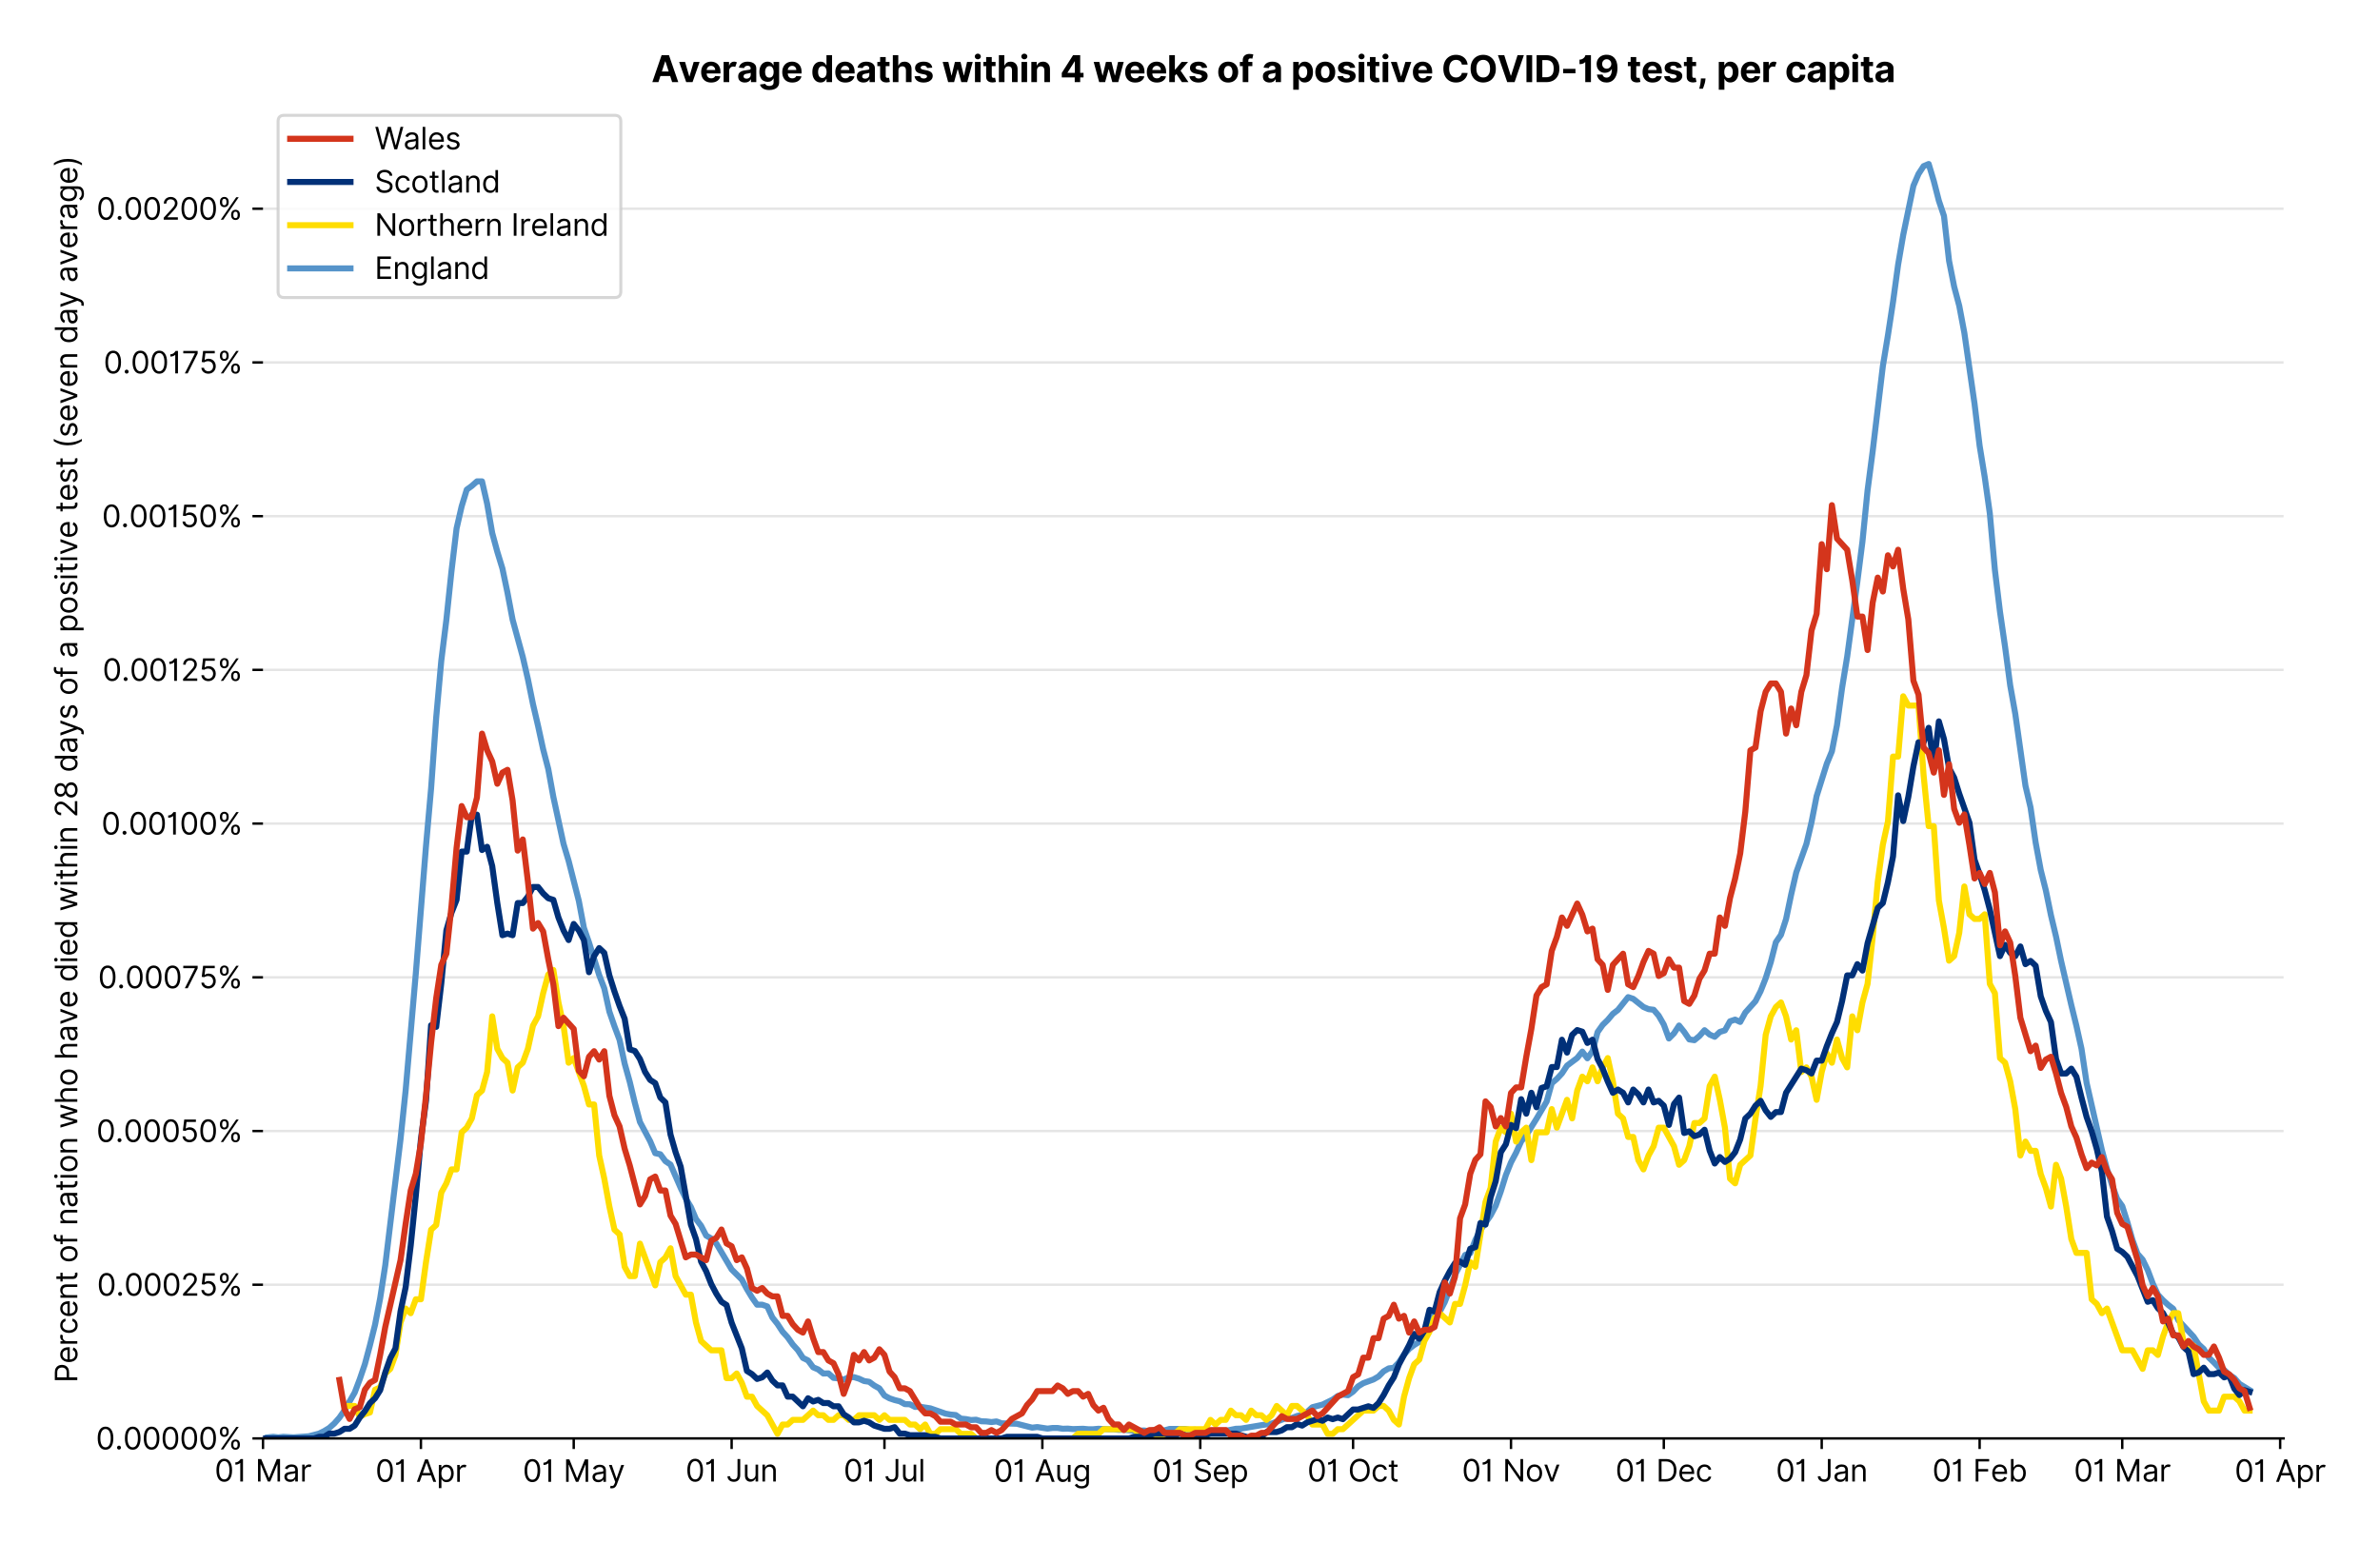 <?xml version="1.0" encoding="utf-8" standalone="no"?>
<!DOCTYPE svg PUBLIC "-//W3C//DTD SVG 1.1//EN"
  "http://www.w3.org/Graphics/SVG/1.1/DTD/svg11.dtd">
<svg version="1.1" viewBox="0 0 788.709 511.276" xmlns="http://www.w3.org/2000/svg" xmlns:xlink="http://www.w3.org/1999/xlink">
 <defs>
  <style type="text/css">*{stroke-linecap:butt;stroke-linejoin:round;}</style>
 </defs>
 <g id="figure_1">
  <g id="patch_1">
   <path d="M 0 511.276 
L 788.709 511.276 
L 788.709 0 
L 0 0 
z
" style="fill:#ffffff;"/>
  </g>
  <g id="axes_1">
   <g id="patch_2">
    <path d="M 87.155 476.745 
L 756.755 476.745 
L 756.755 33.225 
L 87.155 33.225 
z
" style="fill:#ffffff;"/>
   </g>
   <g id="matplotlib.axis_1">
    <g id="xtick_1">
     <g id="line2d_1">
      <defs>
       <path d="M 0 0 
L 0 3.5 
" id="m65a0d0b1c8" style="stroke:#000000;stroke-width:0.8;"/>
      </defs>
      <g>
       <use style="stroke:#000000;stroke-width:0.8;" x="87.155" xlink:href="#m65a0d0b1c8" y="476.745"/>
      </g>
     </g>
     <g id="text_1">
      <!-- 01 Mar -->
      <g transform="translate(71.118 491.018)scale(0.1 -0.1)">
       <defs>
        <path d="M 2000 -64 
Q 1230 -64 806 561 
Q 382 1186 382 2327 
Q 382 3459 809 4088 
Q 1236 4718 2000 4718 
Q 2764 4718 3191 4088 
Q 3618 3459 3618 2327 
Q 3618 1186 3194 561 
Q 2771 -64 2000 -64 
z
M 2000 436 
Q 2509 436 2791 927 
Q 3073 1418 3073 2327 
Q 3073 3234 2789 3730 
Q 2505 4227 2000 4227 
Q 1496 4227 1211 3730 
Q 927 3234 927 2327 
Q 927 1418 1210 927 
Q 1493 436 2000 436 
z
" id="Inter-Regular-30" transform="scale(0.016)"/>
        <path d="M 1973 4655 
L 1973 0 
L 1409 0 
L 1409 3836 
L 1373 3836 
Q 1341 3773 1209 3692 
Q 1077 3611 868 3551 
Q 659 3491 391 3491 
L 391 3964 
Q 661 3964 859 4061 
Q 1057 4159 1190 4291 
Q 1323 4423 1392 4529 
Q 1461 4636 1473 4655 
L 1973 4655 
z
" id="Inter-Regular-31" transform="scale(0.016)"/>
        <path id="Inter-Regular-20" transform="scale(0.016)"/>
        <path d="M 564 4655 
L 1236 4655 
L 2818 791 
L 2873 791 
L 4455 4655 
L 5127 4655 
L 5127 0 
L 4600 0 
L 4600 3536 
L 4555 3536 
L 3100 0 
L 2591 0 
L 1136 3536 
L 1091 3536 
L 1091 0 
L 564 0 
L 564 4655 
z
" id="Inter-Regular-4d" transform="scale(0.016)"/>
        <path d="M 1518 -82 
Q 1186 -82 916 44 
Q 646 170 486 410 
Q 327 650 327 991 
Q 327 1291 445 1478 
Q 564 1666 761 1773 
Q 959 1880 1199 1933 
Q 1439 1986 1682 2018 
Q 2000 2059 2199 2080 
Q 2398 2102 2490 2154 
Q 2582 2207 2582 2336 
L 2582 2355 
Q 2582 2691 2399 2877 
Q 2216 3064 1846 3064 
Q 1461 3064 1243 2895 
Q 1025 2727 936 2536 
L 427 2718 
Q 564 3036 792 3214 
Q 1021 3393 1292 3464 
Q 1564 3536 1827 3536 
Q 1996 3536 2215 3496 
Q 2434 3457 2640 3334 
Q 2846 3211 2982 2963 
Q 3118 2716 3118 2300 
L 3118 0 
L 2582 0 
L 2582 473 
L 2555 473 
Q 2500 359 2373 229 
Q 2246 100 2034 9 
Q 1823 -82 1518 -82 
z
M 1600 400 
Q 1918 400 2137 525 
Q 2357 650 2469 847 
Q 2582 1045 2582 1264 
L 2582 1755 
Q 2548 1714 2433 1681 
Q 2318 1648 2169 1624 
Q 2021 1600 1881 1583 
Q 1741 1566 1655 1555 
Q 1446 1527 1265 1467 
Q 1084 1407 974 1287 
Q 864 1168 864 964 
Q 864 684 1072 542 
Q 1280 400 1600 400 
z
" id="Inter-Regular-61" transform="scale(0.016)"/>
        <path d="M 491 0 
L 491 3491 
L 1009 3491 
L 1009 2964 
L 1046 2964 
Q 1139 3223 1389 3384 
Q 1639 3545 1955 3545 
Q 2100 3545 2209 3511 
Q 2318 3477 2400 3418 
L 2218 2964 
Q 2161 2993 2085 3010 
Q 2009 3027 1909 3027 
Q 1527 3027 1277 2794 
Q 1027 2561 1027 2209 
L 1027 0 
L 491 0 
z
" id="Inter-Regular-72" transform="scale(0.016)"/>
       </defs>
       <use xlink:href="#Inter-Regular-30"/>
       <use x="62.5" xlink:href="#Inter-Regular-31"/>
       <use x="106.676" xlink:href="#Inter-Regular-20"/>
       <use x="134.801" xlink:href="#Inter-Regular-4d"/>
       <use x="225.994" xlink:href="#Inter-Regular-61"/>
       <use x="282.386" xlink:href="#Inter-Regular-72"/>
      </g>
     </g>
    </g>
    <g id="xtick_2">
     <g id="line2d_2">
      <g>
       <use style="stroke:#000000;stroke-width:0.8;" x="139.484" xlink:href="#m65a0d0b1c8" y="476.745"/>
      </g>
     </g>
     <g id="text_2">
      <!-- 01 Apr -->
      <g transform="translate(124.399 491.117)scale(0.1 -0.1)">
       <defs>
        <path d="M 755 0 
L 164 0 
L 1873 4655 
L 2455 4655 
L 4164 0 
L 3573 0 
L 3105 1318 
L 1223 1318 
L 755 0 
z
M 1400 1818 
L 2927 1818 
L 2182 3918 
L 2146 3918 
L 1400 1818 
z
" id="Inter-Regular-41" transform="scale(0.016)"/>
        <path d="M 491 -1309 
L 491 3491 
L 1009 3491 
L 1009 2936 
L 1073 2936 
Q 1132 3027 1237 3169 
Q 1343 3311 1542 3423 
Q 1741 3536 2082 3536 
Q 2523 3536 2859 3315 
Q 3196 3095 3384 2690 
Q 3573 2286 3573 1736 
Q 3573 1182 3384 776 
Q 3196 370 2861 148 
Q 2527 -73 2091 -73 
Q 1755 -73 1552 39 
Q 1350 152 1241 296 
Q 1132 441 1073 536 
L 1027 536 
L 1027 -1309 
L 491 -1309 
z
M 1018 1745 
Q 1018 1152 1276 780 
Q 1534 409 2018 409 
Q 2355 409 2581 587 
Q 2807 766 2921 1069 
Q 3036 1373 3036 1745 
Q 3036 2114 2923 2410 
Q 2811 2707 2585 2881 
Q 2359 3055 2018 3055 
Q 1527 3055 1272 2693 
Q 1018 2332 1018 1745 
z
" id="Inter-Regular-70" transform="scale(0.016)"/>
       </defs>
       <use xlink:href="#Inter-Regular-30"/>
       <use x="62.5" xlink:href="#Inter-Regular-31"/>
       <use x="106.676" xlink:href="#Inter-Regular-20"/>
       <use x="134.801" xlink:href="#Inter-Regular-41"/>
       <use x="202.415" xlink:href="#Inter-Regular-70"/>
       <use x="263.352" xlink:href="#Inter-Regular-72"/>
      </g>
     </g>
    </g>
    <g id="xtick_3">
     <g id="line2d_3">
      <g>
       <use style="stroke:#000000;stroke-width:0.8;" x="190.126" xlink:href="#m65a0d0b1c8" y="476.745"/>
      </g>
     </g>
     <g id="text_3">
      <!-- 01 May -->
      <g transform="translate(173.223 491.117)scale(0.1 -0.1)">
       <defs>
        <path d="M 818 -1355 
Q 682 -1355 575 -1333 
Q 468 -1311 427 -1291 
L 564 -818 
Q 857 -893 1053 -814 
Q 1250 -736 1391 -345 
L 1509 -18 
L 218 3491 
L 800 3491 
L 1764 709 
L 1800 709 
L 2764 3491 
L 3346 3491 
L 1846 -564 
Q 1550 -1355 818 -1355 
z
" id="Inter-Regular-79" transform="scale(0.016)"/>
       </defs>
       <use xlink:href="#Inter-Regular-30"/>
       <use x="62.5" xlink:href="#Inter-Regular-31"/>
       <use x="106.676" xlink:href="#Inter-Regular-20"/>
       <use x="134.801" xlink:href="#Inter-Regular-4d"/>
       <use x="225.994" xlink:href="#Inter-Regular-61"/>
       <use x="282.386" xlink:href="#Inter-Regular-79"/>
      </g>
     </g>
    </g>
    <g id="xtick_4">
     <g id="line2d_4">
      <g>
       <use style="stroke:#000000;stroke-width:0.8;" x="242.455" xlink:href="#m65a0d0b1c8" y="476.745"/>
      </g>
     </g>
     <g id="text_4">
      <!-- 01 Jun -->
      <g transform="translate(227.171 491.018)scale(0.1 -0.1)">
       <defs>
        <path d="M 2346 4655 
L 2909 4655 
L 2909 1327 
Q 2909 657 2549 296 
Q 2189 -64 1582 -64 
Q 1200 -64 902 76 
Q 605 216 434 475 
Q 264 734 264 1091 
L 818 1091 
Q 818 795 1034 615 
Q 1250 436 1582 436 
Q 1948 436 2147 664 
Q 2346 893 2346 1327 
L 2346 4655 
z
" id="Inter-Regular-4a" transform="scale(0.016)"/>
        <path d="M 2691 1427 
L 2691 3491 
L 3227 3491 
L 3227 0 
L 2691 0 
L 2691 591 
L 2655 591 
Q 2532 325 2273 140 
Q 2014 -45 1618 -45 
Q 1127 -45 809 280 
Q 491 605 491 1273 
L 491 3491 
L 1027 3491 
L 1027 1309 
Q 1027 927 1242 700 
Q 1457 473 1791 473 
Q 1991 473 2199 575 
Q 2407 677 2549 888 
Q 2691 1100 2691 1427 
z
" id="Inter-Regular-75" transform="scale(0.016)"/>
        <path d="M 1027 2100 
L 1027 0 
L 491 0 
L 491 3491 
L 1009 3491 
L 1009 2945 
L 1055 2945 
Q 1177 3211 1427 3373 
Q 1677 3536 2073 3536 
Q 2602 3536 2928 3211 
Q 3255 2886 3255 2218 
L 3255 0 
L 2718 0 
L 2718 2182 
Q 2718 2593 2504 2824 
Q 2291 3055 1918 3055 
Q 1534 3055 1280 2806 
Q 1027 2557 1027 2100 
z
" id="Inter-Regular-6e" transform="scale(0.016)"/>
       </defs>
       <use xlink:href="#Inter-Regular-30"/>
       <use x="62.5" xlink:href="#Inter-Regular-31"/>
       <use x="106.676" xlink:href="#Inter-Regular-20"/>
       <use x="134.801" xlink:href="#Inter-Regular-4a"/>
       <use x="189.063" xlink:href="#Inter-Regular-75"/>
       <use x="247.159" xlink:href="#Inter-Regular-6e"/>
      </g>
     </g>
    </g>
    <g id="xtick_5">
     <g id="line2d_5">
      <g>
       <use style="stroke:#000000;stroke-width:0.8;" x="293.097" xlink:href="#m65a0d0b1c8" y="476.745"/>
      </g>
     </g>
     <g id="text_5">
      <!-- 01 Jul -->
      <g transform="translate(279.553 491.018)scale(0.1 -0.1)">
       <defs>
        <path d="M 1027 4655 
L 1027 0 
L 491 0 
L 491 4655 
L 1027 4655 
z
" id="Inter-Regular-6c" transform="scale(0.016)"/>
       </defs>
       <use xlink:href="#Inter-Regular-30"/>
       <use x="62.5" xlink:href="#Inter-Regular-31"/>
       <use x="106.676" xlink:href="#Inter-Regular-20"/>
       <use x="134.801" xlink:href="#Inter-Regular-4a"/>
       <use x="189.063" xlink:href="#Inter-Regular-75"/>
       <use x="247.159" xlink:href="#Inter-Regular-6c"/>
      </g>
     </g>
    </g>
    <g id="xtick_6">
     <g id="line2d_6">
      <g>
       <use style="stroke:#000000;stroke-width:0.8;" x="345.427" xlink:href="#m65a0d0b1c8" y="476.745"/>
      </g>
     </g>
     <g id="text_6">
      <!-- 01 Aug -->
      <g transform="translate(329.355 491.117)scale(0.1 -0.1)">
       <defs>
        <path d="M 1900 -1382 
Q 1316 -1382 976 -1169 
Q 636 -957 473 -682 
L 900 -382 
Q 973 -477 1084 -601 
Q 1196 -725 1390 -817 
Q 1584 -909 1900 -909 
Q 2323 -909 2598 -704 
Q 2873 -500 2873 -64 
L 2873 645 
L 2827 645 
Q 2768 550 2660 410 
Q 2552 270 2351 162 
Q 2150 55 1809 55 
Q 1386 55 1051 255 
Q 716 455 521 836 
Q 327 1218 327 1764 
Q 327 2300 516 2699 
Q 705 3098 1041 3317 
Q 1377 3536 1818 3536 
Q 2159 3536 2360 3423 
Q 2561 3311 2669 3169 
Q 2777 3027 2836 2936 
L 2891 2936 
L 2891 3491 
L 3409 3491 
L 3409 -100 
Q 3409 -550 3205 -833 
Q 3002 -1116 2660 -1249 
Q 2318 -1382 1900 -1382 
z
M 1882 536 
Q 2366 536 2624 864 
Q 2882 1193 2882 1773 
Q 2882 2339 2627 2697 
Q 2373 3055 1882 3055 
Q 1541 3055 1315 2882 
Q 1089 2709 976 2418 
Q 864 2127 864 1773 
Q 864 1227 1120 881 
Q 1377 536 1882 536 
z
" id="Inter-Regular-67" transform="scale(0.016)"/>
       </defs>
       <use xlink:href="#Inter-Regular-30"/>
       <use x="62.5" xlink:href="#Inter-Regular-31"/>
       <use x="106.676" xlink:href="#Inter-Regular-20"/>
       <use x="134.801" xlink:href="#Inter-Regular-41"/>
       <use x="202.415" xlink:href="#Inter-Regular-75"/>
       <use x="260.511" xlink:href="#Inter-Regular-67"/>
      </g>
     </g>
    </g>
    <g id="xtick_7">
     <g id="line2d_7">
      <g>
       <use style="stroke:#000000;stroke-width:0.8;" x="397.756" xlink:href="#m65a0d0b1c8" y="476.745"/>
      </g>
     </g>
     <g id="text_7">
      <!-- 01 Sep -->
      <g transform="translate(381.869 491.117)scale(0.1 -0.1)">
       <defs>
        <path d="M 3109 3491 
Q 3068 3836 2777 4027 
Q 2486 4218 2064 4218 
Q 1600 4218 1318 3999 
Q 1036 3780 1036 3445 
Q 1036 3195 1189 3042 
Q 1343 2889 1553 2803 
Q 1764 2718 1936 2673 
L 2409 2545 
Q 2591 2498 2815 2414 
Q 3039 2330 3244 2185 
Q 3450 2041 3584 1816 
Q 3718 1591 3718 1264 
Q 3718 886 3521 581 
Q 3325 277 2949 97 
Q 2573 -82 2036 -82 
Q 1286 -82 845 272 
Q 405 627 364 1200 
L 946 1200 
Q 968 936 1124 764 
Q 1280 593 1519 510 
Q 1759 427 2036 427 
Q 2359 427 2616 533 
Q 2873 639 3023 828 
Q 3173 1018 3173 1273 
Q 3173 1505 3043 1650 
Q 2914 1795 2702 1886 
Q 2491 1977 2246 2045 
L 1673 2209 
Q 1127 2366 809 2657 
Q 491 2948 491 3418 
Q 491 3809 703 4101 
Q 916 4393 1276 4555 
Q 1636 4718 2082 4718 
Q 2532 4718 2882 4558 
Q 3232 4398 3437 4120 
Q 3643 3843 3655 3491 
L 3109 3491 
z
" id="Inter-Regular-53" transform="scale(0.016)"/>
        <path d="M 1955 -73 
Q 1450 -73 1085 151 
Q 721 375 524 778 
Q 327 1182 327 1718 
Q 327 2255 524 2665 
Q 721 3075 1074 3305 
Q 1427 3536 1900 3536 
Q 2173 3536 2439 3445 
Q 2705 3355 2923 3151 
Q 3141 2948 3270 2614 
Q 3400 2280 3400 1791 
L 3400 1564 
L 866 1564 
Q 884 1005 1183 707 
Q 1482 409 1955 409 
Q 2271 409 2498 545 
Q 2725 682 2827 955 
L 3346 809 
Q 3223 414 2854 170 
Q 2486 -73 1955 -73 
z
M 866 2027 
L 2855 2027 
Q 2855 2470 2595 2762 
Q 2336 3055 1900 3055 
Q 1593 3055 1368 2911 
Q 1143 2768 1013 2533 
Q 884 2298 866 2027 
z
" id="Inter-Regular-65" transform="scale(0.016)"/>
       </defs>
       <use xlink:href="#Inter-Regular-30"/>
       <use x="62.5" xlink:href="#Inter-Regular-31"/>
       <use x="106.676" xlink:href="#Inter-Regular-20"/>
       <use x="134.801" xlink:href="#Inter-Regular-53"/>
       <use x="198.58" xlink:href="#Inter-Regular-65"/>
       <use x="256.818" xlink:href="#Inter-Regular-70"/>
      </g>
     </g>
    </g>
    <g id="xtick_8">
     <g id="line2d_8">
      <g>
       <use style="stroke:#000000;stroke-width:0.8;" x="448.398" xlink:href="#m65a0d0b1c8" y="476.745"/>
      </g>
     </g>
     <g id="text_8">
      <!-- 01 Oct -->
      <g transform="translate(433.242 491.018)scale(0.1 -0.1)">
       <defs>
        <path d="M 4491 2327 
Q 4491 1591 4225 1054 
Q 3959 518 3495 227 
Q 3032 -64 2436 -64 
Q 1841 -64 1377 227 
Q 914 518 648 1054 
Q 382 1591 382 2327 
Q 382 3064 648 3600 
Q 914 4136 1377 4427 
Q 1841 4718 2436 4718 
Q 3032 4718 3495 4427 
Q 3959 4136 4225 3600 
Q 4491 3064 4491 2327 
z
M 3946 2327 
Q 3946 2932 3744 3348 
Q 3543 3764 3201 3977 
Q 2859 4191 2436 4191 
Q 2014 4191 1672 3977 
Q 1330 3764 1128 3348 
Q 927 2932 927 2327 
Q 927 1723 1128 1307 
Q 1330 891 1672 677 
Q 2014 464 2436 464 
Q 2859 464 3201 677 
Q 3543 891 3744 1307 
Q 3946 1723 3946 2327 
z
" id="Inter-Regular-4f" transform="scale(0.016)"/>
        <path d="M 1909 -73 
Q 1418 -73 1063 159 
Q 709 391 518 798 
Q 327 1205 327 1727 
Q 327 2259 524 2667 
Q 721 3075 1074 3305 
Q 1427 3536 1900 3536 
Q 2268 3536 2563 3400 
Q 2859 3264 3047 3018 
Q 3236 2773 3282 2445 
L 2746 2445 
Q 2684 2684 2474 2869 
Q 2264 3055 1909 3055 
Q 1439 3055 1151 2697 
Q 864 2339 864 1745 
Q 864 1139 1148 774 
Q 1432 409 1909 409 
Q 2223 409 2447 570 
Q 2671 732 2746 1018 
L 3282 1018 
Q 3236 709 3058 462 
Q 2880 216 2588 71 
Q 2296 -73 1909 -73 
z
" id="Inter-Regular-63" transform="scale(0.016)"/>
        <path d="M 2009 3491 
L 2009 3036 
L 1264 3036 
L 1264 1000 
Q 1264 773 1331 660 
Q 1398 548 1503 510 
Q 1609 473 1727 473 
Q 1816 473 1873 483 
Q 1930 493 1964 500 
L 2073 18 
Q 2018 -2 1920 -23 
Q 1823 -45 1673 -45 
Q 1446 -45 1228 52 
Q 1011 150 869 350 
Q 727 550 727 855 
L 727 3036 
L 200 3036 
L 200 3491 
L 727 3491 
L 727 4327 
L 1264 4327 
L 1264 3491 
L 2009 3491 
z
" id="Inter-Regular-74" transform="scale(0.016)"/>
       </defs>
       <use xlink:href="#Inter-Regular-30"/>
       <use x="62.5" xlink:href="#Inter-Regular-31"/>
       <use x="106.676" xlink:href="#Inter-Regular-20"/>
       <use x="134.801" xlink:href="#Inter-Regular-4f"/>
       <use x="210.938" xlink:href="#Inter-Regular-63"/>
       <use x="266.761" xlink:href="#Inter-Regular-74"/>
      </g>
     </g>
    </g>
    <g id="xtick_9">
     <g id="line2d_9">
      <g>
       <use style="stroke:#000000;stroke-width:0.8;" x="500.727" xlink:href="#m65a0d0b1c8" y="476.745"/>
      </g>
     </g>
     <g id="text_9">
      <!-- 01 Nov -->
      <g transform="translate(484.456 491.018)scale(0.1 -0.1)">
       <defs>
        <path d="M 4255 4655 
L 4255 0 
L 3709 0 
L 1173 3655 
L 1127 3655 
L 1127 0 
L 564 0 
L 564 4655 
L 1109 4655 
L 3655 991 
L 3700 991 
L 3700 4655 
L 4255 4655 
z
" id="Inter-Regular-4e" transform="scale(0.016)"/>
        <path d="M 1909 -73 
Q 1436 -73 1080 152 
Q 725 377 526 781 
Q 327 1186 327 1727 
Q 327 2273 526 2679 
Q 725 3086 1080 3311 
Q 1436 3536 1909 3536 
Q 2382 3536 2737 3311 
Q 3093 3086 3292 2679 
Q 3491 2273 3491 1727 
Q 3491 1186 3292 781 
Q 3093 377 2737 152 
Q 2382 -73 1909 -73 
z
M 1909 409 
Q 2268 409 2500 593 
Q 2732 777 2843 1077 
Q 2955 1377 2955 1727 
Q 2955 2077 2843 2379 
Q 2732 2682 2500 2868 
Q 2268 3055 1909 3055 
Q 1550 3055 1318 2868 
Q 1086 2682 975 2379 
Q 864 2077 864 1727 
Q 864 1377 975 1077 
Q 1086 777 1318 593 
Q 1550 409 1909 409 
z
" id="Inter-Regular-6f" transform="scale(0.016)"/>
        <path d="M 3346 3491 
L 2055 0 
L 1509 0 
L 218 3491 
L 800 3491 
L 1764 709 
L 1800 709 
L 2764 3491 
L 3346 3491 
z
" id="Inter-Regular-76" transform="scale(0.016)"/>
       </defs>
       <use xlink:href="#Inter-Regular-30"/>
       <use x="62.5" xlink:href="#Inter-Regular-31"/>
       <use x="106.676" xlink:href="#Inter-Regular-20"/>
       <use x="134.801" xlink:href="#Inter-Regular-4e"/>
       <use x="210.085" xlink:href="#Inter-Regular-6f"/>
       <use x="269.744" xlink:href="#Inter-Regular-76"/>
      </g>
     </g>
    </g>
    <g id="xtick_10">
     <g id="line2d_10">
      <g>
       <use style="stroke:#000000;stroke-width:0.8;" x="551.369" xlink:href="#m65a0d0b1c8" y="476.745"/>
      </g>
     </g>
     <g id="text_10">
      <!-- 01 Dec -->
      <g transform="translate(535.332 491.018)scale(0.1 -0.1)">
       <defs>
        <path d="M 2000 0 
L 564 0 
L 564 4655 
L 2064 4655 
Q 2741 4655 3223 4376 
Q 3705 4098 3961 3578 
Q 4218 3059 4218 2336 
Q 4218 1609 3959 1085 
Q 3700 561 3204 280 
Q 2709 0 2000 0 
z
M 1127 500 
L 1964 500 
Q 2830 500 3251 992 
Q 3673 1484 3673 2336 
Q 3673 3182 3259 3668 
Q 2846 4155 2027 4155 
L 1127 4155 
L 1127 500 
z
" id="Inter-Regular-44" transform="scale(0.016)"/>
       </defs>
       <use xlink:href="#Inter-Regular-30"/>
       <use x="62.5" xlink:href="#Inter-Regular-31"/>
       <use x="106.676" xlink:href="#Inter-Regular-20"/>
       <use x="134.801" xlink:href="#Inter-Regular-44"/>
       <use x="206.676" xlink:href="#Inter-Regular-65"/>
       <use x="264.915" xlink:href="#Inter-Regular-63"/>
      </g>
     </g>
    </g>
    <g id="xtick_11">
     <g id="line2d_11">
      <g>
       <use style="stroke:#000000;stroke-width:0.8;" x="603.699" xlink:href="#m65a0d0b1c8" y="476.745"/>
      </g>
     </g>
     <g id="text_11">
      <!-- 01 Jan -->
      <g transform="translate(588.499 491.018)scale(0.1 -0.1)">
       <use xlink:href="#Inter-Regular-30"/>
       <use x="62.5" xlink:href="#Inter-Regular-31"/>
       <use x="106.676" xlink:href="#Inter-Regular-20"/>
       <use x="134.801" xlink:href="#Inter-Regular-4a"/>
       <use x="189.063" xlink:href="#Inter-Regular-61"/>
       <use x="245.455" xlink:href="#Inter-Regular-6e"/>
      </g>
     </g>
    </g>
    <g id="xtick_12">
     <g id="line2d_12">
      <g>
       <use style="stroke:#000000;stroke-width:0.8;" x="656.028" xlink:href="#m65a0d0b1c8" y="476.745"/>
      </g>
     </g>
     <g id="text_12">
      <!-- 01 Feb -->
      <g transform="translate(640.339 491.018)scale(0.1 -0.1)">
       <defs>
        <path d="M 564 0 
L 564 4655 
L 3355 4655 
L 3355 4155 
L 1127 4155 
L 1127 2582 
L 3146 2582 
L 3146 2082 
L 1127 2082 
L 1127 0 
L 564 0 
z
" id="Inter-Regular-46" transform="scale(0.016)"/>
        <path d="M 564 0 
L 564 4655 
L 1100 4655 
L 1100 2936 
L 1146 2936 
Q 1205 3027 1310 3169 
Q 1416 3311 1615 3423 
Q 1814 3536 2155 3536 
Q 2596 3536 2932 3315 
Q 3268 3095 3457 2690 
Q 3646 2286 3646 1736 
Q 3646 1182 3457 776 
Q 3268 370 2934 148 
Q 2600 -73 2164 -73 
Q 1827 -73 1625 39 
Q 1423 152 1314 296 
Q 1205 441 1146 536 
L 1082 536 
L 1082 0 
L 564 0 
z
M 1091 1745 
Q 1091 1152 1349 780 
Q 1607 409 2091 409 
Q 2427 409 2653 587 
Q 2880 766 2994 1069 
Q 3109 1373 3109 1745 
Q 3109 2114 2996 2410 
Q 2884 2707 2658 2881 
Q 2432 3055 2091 3055 
Q 1600 3055 1345 2693 
Q 1091 2332 1091 1745 
z
" id="Inter-Regular-62" transform="scale(0.016)"/>
       </defs>
       <use xlink:href="#Inter-Regular-30"/>
       <use x="62.5" xlink:href="#Inter-Regular-31"/>
       <use x="106.676" xlink:href="#Inter-Regular-20"/>
       <use x="134.801" xlink:href="#Inter-Regular-46"/>
       <use x="193.466" xlink:href="#Inter-Regular-65"/>
       <use x="251.705" xlink:href="#Inter-Regular-62"/>
      </g>
     </g>
    </g>
    <g id="xtick_13">
     <g id="line2d_13">
      <g>
       <use style="stroke:#000000;stroke-width:0.8;" x="703.294" xlink:href="#m65a0d0b1c8" y="476.745"/>
      </g>
     </g>
     <g id="text_13">
      <!-- 01 Mar -->
      <g transform="translate(687.257 491.018)scale(0.1 -0.1)">
       <use xlink:href="#Inter-Regular-30"/>
       <use x="62.5" xlink:href="#Inter-Regular-31"/>
       <use x="106.676" xlink:href="#Inter-Regular-20"/>
       <use x="134.801" xlink:href="#Inter-Regular-4d"/>
       <use x="225.994" xlink:href="#Inter-Regular-61"/>
       <use x="282.386" xlink:href="#Inter-Regular-72"/>
      </g>
     </g>
    </g>
    <g id="xtick_14">
     <g id="line2d_14">
      <g>
       <use style="stroke:#000000;stroke-width:0.8;" x="755.623" xlink:href="#m65a0d0b1c8" y="476.745"/>
      </g>
     </g>
     <g id="text_14">
      <!-- 01 Apr -->
      <g transform="translate(740.538 491.117)scale(0.1 -0.1)">
       <use xlink:href="#Inter-Regular-30"/>
       <use x="62.5" xlink:href="#Inter-Regular-31"/>
       <use x="106.676" xlink:href="#Inter-Regular-20"/>
       <use x="134.801" xlink:href="#Inter-Regular-41"/>
       <use x="202.415" xlink:href="#Inter-Regular-70"/>
       <use x="263.352" xlink:href="#Inter-Regular-72"/>
      </g>
     </g>
    </g>
   </g>
   <g id="matplotlib.axis_2">
    <g id="ytick_1">
     <g id="line2d_15">
      <path clip-path="url(#pd6dc314f10)" d="M 87.155 476.745 
L 756.755 476.745 
" style="fill:none;stroke:#e5e5e5;stroke-linecap:square;stroke-width:0.8;"/>
     </g>
     <g id="line2d_16">
      <defs>
       <path d="M 0 0 
L -3.5 0 
" id="mefccbf96b2" style="stroke:#000000;stroke-width:0.8;"/>
      </defs>
      <g>
       <use style="stroke:#000000;stroke-width:0.8;" x="87.155" xlink:href="#mefccbf96b2" y="476.745"/>
      </g>
     </g>
     <g id="text_15">
      <!-- 0.00000% -->
      <g transform="translate(31.773 480.382)scale(0.1 -0.1)">
       <defs>
        <path d="M 882 -36 
Q 714 -36 593 84 
Q 473 205 473 373 
Q 473 541 593 661 
Q 714 782 882 782 
Q 1050 782 1170 661 
Q 1291 541 1291 373 
Q 1291 205 1170 84 
Q 1050 -36 882 -36 
z
" id="Inter-Regular-2e" transform="scale(0.016)"/>
        <path d="M 2855 873 
L 2855 1118 
Q 2855 1373 2960 1585 
Q 3066 1798 3269 1926 
Q 3473 2055 3764 2055 
Q 4059 2055 4259 1926 
Q 4459 1798 4561 1585 
Q 4664 1373 4664 1118 
L 4664 873 
Q 4664 618 4560 405 
Q 4457 193 4256 64 
Q 4055 -64 3764 -64 
Q 3468 -64 3266 64 
Q 3064 193 2959 405 
Q 2855 618 2855 873 
z
M 536 3536 
L 536 3782 
Q 536 4036 642 4248 
Q 748 4461 951 4589 
Q 1155 4718 1446 4718 
Q 1741 4718 1941 4589 
Q 2141 4461 2243 4248 
Q 2346 4036 2346 3782 
L 2346 3536 
Q 2346 3282 2242 3069 
Q 2139 2857 1937 2728 
Q 1736 2600 1446 2600 
Q 1150 2600 948 2728 
Q 746 2857 641 3069 
Q 536 3282 536 3536 
z
M 709 0 
L 3909 4655 
L 4427 4655 
L 1227 0 
L 709 0 
z
M 3318 1118 
L 3318 873 
Q 3318 661 3418 494 
Q 3518 327 3764 327 
Q 4002 327 4101 494 
Q 4200 661 4200 873 
L 4200 1118 
Q 4200 1330 4104 1497 
Q 4009 1664 3764 1664 
Q 3525 1664 3421 1497 
Q 3318 1330 3318 1118 
z
M 1000 3782 
L 1000 3536 
Q 1000 3325 1100 3158 
Q 1200 2991 1446 2991 
Q 1684 2991 1783 3158 
Q 1882 3325 1882 3536 
L 1882 3782 
Q 1882 3993 1786 4160 
Q 1691 4327 1446 4327 
Q 1207 4327 1103 4160 
Q 1000 3993 1000 3782 
z
" id="Inter-Regular-25" transform="scale(0.016)"/>
       </defs>
       <use xlink:href="#Inter-Regular-30"/>
       <use x="62.5" xlink:href="#Inter-Regular-2e"/>
       <use x="90.057" xlink:href="#Inter-Regular-30"/>
       <use x="152.557" xlink:href="#Inter-Regular-30"/>
       <use x="215.057" xlink:href="#Inter-Regular-30"/>
       <use x="277.557" xlink:href="#Inter-Regular-30"/>
       <use x="340.057" xlink:href="#Inter-Regular-30"/>
       <use x="402.557" xlink:href="#Inter-Regular-25"/>
      </g>
     </g>
    </g>
    <g id="ytick_2">
     <g id="line2d_17">
      <path clip-path="url(#pd6dc314f10)" d="M 87.155 425.799 
L 756.755 425.799 
" style="fill:none;stroke:#e5e5e5;stroke-linecap:square;stroke-width:0.8;"/>
     </g>
     <g id="line2d_18">
      <g>
       <use style="stroke:#000000;stroke-width:0.8;" x="87.155" xlink:href="#mefccbf96b2" y="425.799"/>
      </g>
     </g>
     <g id="text_16">
      <!-- 0.00025% -->
      <g transform="translate(32.142 429.436)scale(0.1 -0.1)">
       <defs>
        <path d="M 482 0 
L 482 409 
L 2018 2091 
Q 2289 2386 2464 2605 
Q 2639 2825 2724 3019 
Q 2809 3214 2809 3427 
Q 2809 3795 2553 4011 
Q 2298 4227 1918 4227 
Q 1514 4227 1275 3985 
Q 1036 3743 1036 3345 
L 500 3345 
Q 500 3755 688 4064 
Q 877 4373 1203 4545 
Q 1530 4718 1936 4718 
Q 2346 4718 2661 4545 
Q 2977 4373 3156 4079 
Q 3336 3786 3336 3427 
Q 3336 3170 3244 2926 
Q 3152 2682 2926 2383 
Q 2700 2084 2300 1655 
L 1255 536 
L 1255 500 
L 3418 500 
L 3418 0 
L 482 0 
z
" id="Inter-Regular-32" transform="scale(0.016)"/>
        <path d="M 1936 -64 
Q 1536 -64 1216 95 
Q 896 255 702 532 
Q 509 809 491 1164 
L 1036 1164 
Q 1068 848 1324 642 
Q 1580 436 1936 436 
Q 2223 436 2447 570 
Q 2671 705 2799 940 
Q 2927 1175 2927 1473 
Q 2927 1777 2794 2017 
Q 2661 2257 2429 2395 
Q 2198 2534 1900 2536 
Q 1686 2539 1461 2472 
Q 1236 2405 1091 2300 
L 564 2364 
L 846 4655 
L 3264 4655 
L 3264 4155 
L 1318 4155 
L 1155 2782 
L 1182 2782 
Q 1325 2895 1541 2970 
Q 1757 3045 1991 3045 
Q 2418 3045 2753 2842 
Q 3089 2639 3281 2286 
Q 3473 1934 3473 1482 
Q 3473 1036 3274 687 
Q 3075 339 2727 137 
Q 2380 -64 1936 -64 
z
" id="Inter-Regular-35" transform="scale(0.016)"/>
       </defs>
       <use xlink:href="#Inter-Regular-30"/>
       <use x="62.5" xlink:href="#Inter-Regular-2e"/>
       <use x="90.057" xlink:href="#Inter-Regular-30"/>
       <use x="152.557" xlink:href="#Inter-Regular-30"/>
       <use x="215.057" xlink:href="#Inter-Regular-30"/>
       <use x="277.557" xlink:href="#Inter-Regular-32"/>
       <use x="338.068" xlink:href="#Inter-Regular-35"/>
       <use x="398.864" xlink:href="#Inter-Regular-25"/>
      </g>
     </g>
    </g>
    <g id="ytick_3">
     <g id="line2d_19">
      <path clip-path="url(#pd6dc314f10)" d="M 87.155 374.854 
L 756.755 374.854 
" style="fill:none;stroke:#e5e5e5;stroke-linecap:square;stroke-width:0.8;"/>
     </g>
     <g id="line2d_20">
      <g>
       <use style="stroke:#000000;stroke-width:0.8;" x="87.155" xlink:href="#mefccbf96b2" y="374.854"/>
      </g>
     </g>
     <g id="text_17">
      <!-- 0.00050% -->
      <g transform="translate(31.944 378.49)scale(0.1 -0.1)">
       <use xlink:href="#Inter-Regular-30"/>
       <use x="62.5" xlink:href="#Inter-Regular-2e"/>
       <use x="90.057" xlink:href="#Inter-Regular-30"/>
       <use x="152.557" xlink:href="#Inter-Regular-30"/>
       <use x="215.057" xlink:href="#Inter-Regular-30"/>
       <use x="277.557" xlink:href="#Inter-Regular-35"/>
       <use x="338.352" xlink:href="#Inter-Regular-30"/>
       <use x="400.852" xlink:href="#Inter-Regular-25"/>
      </g>
     </g>
    </g>
    <g id="ytick_4">
     <g id="line2d_21">
      <path clip-path="url(#pd6dc314f10)" d="M 87.155 323.908 
L 756.755 323.908 
" style="fill:none;stroke:#e5e5e5;stroke-linecap:square;stroke-width:0.8;"/>
     </g>
     <g id="line2d_22">
      <g>
       <use style="stroke:#000000;stroke-width:0.8;" x="87.155" xlink:href="#mefccbf96b2" y="323.908"/>
      </g>
     </g>
     <g id="text_18">
      <!-- 0.00075% -->
      <g transform="translate(32.483 327.545)scale(0.1 -0.1)">
       <defs>
        <path d="M 627 0 
L 2709 4118 
L 2709 4155 
L 309 4155 
L 309 4655 
L 3291 4655 
L 3291 4127 
L 1218 0 
L 627 0 
z
" id="Inter-Regular-37" transform="scale(0.016)"/>
       </defs>
       <use xlink:href="#Inter-Regular-30"/>
       <use x="62.5" xlink:href="#Inter-Regular-2e"/>
       <use x="90.057" xlink:href="#Inter-Regular-30"/>
       <use x="152.557" xlink:href="#Inter-Regular-30"/>
       <use x="215.057" xlink:href="#Inter-Regular-30"/>
       <use x="277.557" xlink:href="#Inter-Regular-37"/>
       <use x="334.659" xlink:href="#Inter-Regular-35"/>
       <use x="395.455" xlink:href="#Inter-Regular-25"/>
      </g>
     </g>
    </g>
    <g id="ytick_5">
     <g id="line2d_23">
      <path clip-path="url(#pd6dc314f10)" d="M 87.155 272.962 
L 756.755 272.962 
" style="fill:none;stroke:#e5e5e5;stroke-linecap:square;stroke-width:0.8;"/>
     </g>
     <g id="line2d_24">
      <g>
       <use style="stroke:#000000;stroke-width:0.8;" x="87.155" xlink:href="#mefccbf96b2" y="272.962"/>
      </g>
     </g>
     <g id="text_19">
      <!-- 0.00100% -->
      <g transform="translate(33.606 276.599)scale(0.1 -0.1)">
       <use xlink:href="#Inter-Regular-30"/>
       <use x="62.5" xlink:href="#Inter-Regular-2e"/>
       <use x="90.057" xlink:href="#Inter-Regular-30"/>
       <use x="152.557" xlink:href="#Inter-Regular-30"/>
       <use x="215.057" xlink:href="#Inter-Regular-31"/>
       <use x="259.233" xlink:href="#Inter-Regular-30"/>
       <use x="321.733" xlink:href="#Inter-Regular-30"/>
       <use x="384.233" xlink:href="#Inter-Regular-25"/>
      </g>
     </g>
    </g>
    <g id="ytick_6">
     <g id="line2d_25">
      <path clip-path="url(#pd6dc314f10)" d="M 87.155 222.017 
L 756.755 222.017 
" style="fill:none;stroke:#e5e5e5;stroke-linecap:square;stroke-width:0.8;"/>
     </g>
     <g id="line2d_26">
      <g>
       <use style="stroke:#000000;stroke-width:0.8;" x="87.155" xlink:href="#mefccbf96b2" y="222.017"/>
      </g>
     </g>
     <g id="text_20">
      <!-- 0.00125% -->
      <g transform="translate(33.975 225.653)scale(0.1 -0.1)">
       <use xlink:href="#Inter-Regular-30"/>
       <use x="62.5" xlink:href="#Inter-Regular-2e"/>
       <use x="90.057" xlink:href="#Inter-Regular-30"/>
       <use x="152.557" xlink:href="#Inter-Regular-30"/>
       <use x="215.057" xlink:href="#Inter-Regular-31"/>
       <use x="259.233" xlink:href="#Inter-Regular-32"/>
       <use x="319.744" xlink:href="#Inter-Regular-35"/>
       <use x="380.54" xlink:href="#Inter-Regular-25"/>
      </g>
     </g>
    </g>
    <g id="ytick_7">
     <g id="line2d_27">
      <path clip-path="url(#pd6dc314f10)" d="M 87.155 171.071 
L 756.755 171.071 
" style="fill:none;stroke:#e5e5e5;stroke-linecap:square;stroke-width:0.8;"/>
     </g>
     <g id="line2d_28">
      <g>
       <use style="stroke:#000000;stroke-width:0.8;" x="87.155" xlink:href="#mefccbf96b2" y="171.071"/>
      </g>
     </g>
     <g id="text_21">
      <!-- 0.00150% -->
      <g transform="translate(33.777 174.708)scale(0.1 -0.1)">
       <use xlink:href="#Inter-Regular-30"/>
       <use x="62.5" xlink:href="#Inter-Regular-2e"/>
       <use x="90.057" xlink:href="#Inter-Regular-30"/>
       <use x="152.557" xlink:href="#Inter-Regular-30"/>
       <use x="215.057" xlink:href="#Inter-Regular-31"/>
       <use x="259.233" xlink:href="#Inter-Regular-35"/>
       <use x="320.028" xlink:href="#Inter-Regular-30"/>
       <use x="382.529" xlink:href="#Inter-Regular-25"/>
      </g>
     </g>
    </g>
    <g id="ytick_8">
     <g id="line2d_29">
      <path clip-path="url(#pd6dc314f10)" d="M 87.155 120.125 
L 756.755 120.125 
" style="fill:none;stroke:#e5e5e5;stroke-linecap:square;stroke-width:0.8;"/>
     </g>
     <g id="line2d_30">
      <g>
       <use style="stroke:#000000;stroke-width:0.8;" x="87.155" xlink:href="#mefccbf96b2" y="120.125"/>
      </g>
     </g>
     <g id="text_22">
      <!-- 0.00175% -->
      <g transform="translate(34.316 123.762)scale(0.1 -0.1)">
       <use xlink:href="#Inter-Regular-30"/>
       <use x="62.5" xlink:href="#Inter-Regular-2e"/>
       <use x="90.057" xlink:href="#Inter-Regular-30"/>
       <use x="152.557" xlink:href="#Inter-Regular-30"/>
       <use x="215.057" xlink:href="#Inter-Regular-31"/>
       <use x="259.233" xlink:href="#Inter-Regular-37"/>
       <use x="316.335" xlink:href="#Inter-Regular-35"/>
       <use x="377.131" xlink:href="#Inter-Regular-25"/>
      </g>
     </g>
    </g>
    <g id="ytick_9">
     <g id="line2d_31">
      <path clip-path="url(#pd6dc314f10)" d="M 87.155 69.18 
L 756.755 69.18 
" style="fill:none;stroke:#e5e5e5;stroke-linecap:square;stroke-width:0.8;"/>
     </g>
     <g id="line2d_32">
      <g>
       <use style="stroke:#000000;stroke-width:0.8;" x="87.155" xlink:href="#mefccbf96b2" y="69.18"/>
      </g>
     </g>
     <g id="text_23">
      <!-- 0.00200% -->
      <g transform="translate(31.972 72.816)scale(0.1 -0.1)">
       <use xlink:href="#Inter-Regular-30"/>
       <use x="62.5" xlink:href="#Inter-Regular-2e"/>
       <use x="90.057" xlink:href="#Inter-Regular-30"/>
       <use x="152.557" xlink:href="#Inter-Regular-30"/>
       <use x="215.057" xlink:href="#Inter-Regular-32"/>
       <use x="275.568" xlink:href="#Inter-Regular-30"/>
       <use x="338.068" xlink:href="#Inter-Regular-30"/>
       <use x="400.568" xlink:href="#Inter-Regular-25"/>
      </g>
     </g>
    </g>
    <g id="text_24">
     <!-- Percent of nation who have died within 28 days of a positive test (seven day average) -->
     <g transform="translate(25.614 458.305)rotate(-90)scale(0.1 -0.1)">
      <defs>
       <path d="M 564 0 
L 564 4655 
L 2136 4655 
Q 2684 4655 3033 4458 
Q 3382 4261 3550 3927 
Q 3718 3593 3718 3182 
Q 3718 2770 3551 2434 
Q 3384 2098 3036 1899 
Q 2689 1700 2146 1700 
L 1127 1700 
L 1127 0 
L 564 0 
z
M 1127 2200 
L 2127 2200 
Q 2689 2200 2926 2482 
Q 3164 2764 3164 3182 
Q 3164 3602 2925 3878 
Q 2686 4155 2118 4155 
L 1127 4155 
L 1127 2200 
z
" id="Inter-Regular-50" transform="scale(0.016)"/>
       <path d="M 2046 3491 
L 2046 3036 
L 1264 3036 
L 1264 0 
L 727 0 
L 727 3036 
L 164 3036 
L 164 3491 
L 727 3491 
L 727 3973 
Q 727 4273 868 4473 
Q 1009 4673 1234 4773 
Q 1459 4873 1709 4873 
Q 1907 4873 2032 4841 
Q 2157 4809 2218 4782 
L 2064 4318 
Q 2023 4332 1951 4352 
Q 1880 4373 1764 4373 
Q 1498 4373 1381 4239 
Q 1264 4105 1264 3845 
L 1264 3491 
L 2046 3491 
z
" id="Inter-Regular-66" transform="scale(0.016)"/>
       <path d="M 491 0 
L 491 3491 
L 1027 3491 
L 1027 0 
L 491 0 
z
M 764 4073 
Q 607 4073 494 4179 
Q 382 4286 382 4436 
Q 382 4586 494 4693 
Q 607 4800 764 4800 
Q 921 4800 1033 4693 
Q 1146 4586 1146 4436 
Q 1146 4286 1033 4179 
Q 921 4073 764 4073 
z
" id="Inter-Regular-69" transform="scale(0.016)"/>
       <path d="M 1282 0 
L 218 3491 
L 782 3491 
L 1536 818 
L 1573 818 
L 2318 3491 
L 2891 3491 
L 3627 827 
L 3664 827 
L 4418 3491 
L 4982 3491 
L 3918 0 
L 3391 0 
L 2627 2682 
L 2573 2682 
L 1809 0 
L 1282 0 
z
" id="Inter-Regular-77" transform="scale(0.016)"/>
       <path d="M 1027 2100 
L 1027 0 
L 491 0 
L 491 4655 
L 1027 4655 
L 1027 2945 
L 1073 2945 
Q 1196 3216 1442 3376 
Q 1689 3536 2100 3536 
Q 2636 3536 2963 3213 
Q 3291 2891 3291 2218 
L 3291 0 
L 2755 0 
L 2755 2182 
Q 2755 2598 2540 2826 
Q 2325 3055 1946 3055 
Q 1548 3055 1287 2806 
Q 1027 2557 1027 2100 
z
" id="Inter-Regular-68" transform="scale(0.016)"/>
       <path d="M 1809 -73 
Q 1373 -73 1039 148 
Q 705 370 516 776 
Q 327 1182 327 1736 
Q 327 2286 516 2690 
Q 705 3095 1041 3315 
Q 1377 3536 1818 3536 
Q 2159 3536 2358 3423 
Q 2557 3311 2662 3169 
Q 2768 3027 2827 2936 
L 2873 2936 
L 2873 4655 
L 3409 4655 
L 3409 0 
L 2891 0 
L 2891 536 
L 2827 536 
Q 2768 441 2659 296 
Q 2550 152 2348 39 
Q 2146 -73 1809 -73 
z
M 1882 409 
Q 2366 409 2624 780 
Q 2882 1152 2882 1745 
Q 2882 2332 2627 2693 
Q 2373 3055 1882 3055 
Q 1541 3055 1315 2881 
Q 1089 2707 976 2410 
Q 864 2114 864 1745 
Q 864 1373 978 1069 
Q 1093 766 1319 587 
Q 1546 409 1882 409 
z
" id="Inter-Regular-64" transform="scale(0.016)"/>
       <path d="M 1973 -64 
Q 1505 -64 1147 103 
Q 789 270 589 564 
Q 389 859 391 1236 
Q 389 1532 507 1783 
Q 625 2034 830 2203 
Q 1036 2373 1291 2418 
L 1291 2445 
Q 957 2532 759 2821 
Q 561 3111 564 3482 
Q 561 3836 743 4115 
Q 925 4395 1244 4556 
Q 1564 4718 1973 4718 
Q 2377 4718 2695 4556 
Q 3014 4395 3197 4115 
Q 3380 3836 3382 3482 
Q 3380 3111 3181 2821 
Q 2982 2532 2655 2445 
L 2655 2418 
Q 2907 2373 3109 2203 
Q 3311 2034 3431 1783 
Q 3552 1532 3555 1236 
Q 3552 859 3351 564 
Q 3150 270 2794 103 
Q 2439 -64 1973 -64 
z
M 1973 436 
Q 2446 436 2722 662 
Q 2998 889 3000 1264 
Q 2998 1527 2864 1729 
Q 2730 1932 2499 2048 
Q 2268 2164 1973 2164 
Q 1675 2164 1442 2048 
Q 1209 1932 1076 1729 
Q 943 1527 946 1264 
Q 943 889 1218 662 
Q 1493 436 1973 436 
z
M 1973 2645 
Q 2348 2645 2591 2864 
Q 2834 3084 2836 3445 
Q 2834 3800 2596 4013 
Q 2359 4227 1973 4227 
Q 1582 4227 1344 4013 
Q 1107 3800 1109 3445 
Q 1107 3084 1349 2864 
Q 1591 2645 1973 2645 
z
" id="Inter-Regular-38" transform="scale(0.016)"/>
       <path d="M 2964 2709 
L 2482 2573 
Q 2411 2755 2245 2914 
Q 2080 3073 1727 3073 
Q 1407 3073 1194 2926 
Q 982 2780 982 2555 
Q 982 2355 1127 2239 
Q 1273 2123 1582 2045 
L 2100 1918 
Q 3027 1691 3027 973 
Q 3027 673 2855 436 
Q 2684 200 2377 63 
Q 2071 -73 1664 -73 
Q 1130 -73 780 159 
Q 430 391 336 836 
L 846 964 
Q 989 400 1655 400 
Q 2030 400 2251 560 
Q 2473 720 2473 945 
Q 2473 1316 1955 1436 
L 1373 1573 
Q 893 1686 669 1926 
Q 446 2166 446 2527 
Q 446 2823 613 3050 
Q 780 3277 1069 3406 
Q 1359 3536 1727 3536 
Q 2246 3536 2542 3309 
Q 2839 3082 2964 2709 
z
" id="Inter-Regular-73" transform="scale(0.016)"/>
       <path d="M 682 1964 
Q 682 2823 906 3544 
Q 1130 4266 1546 4873 
L 2018 4873 
Q 1800 4573 1623 4095 
Q 1446 3618 1341 3061 
Q 1236 2505 1236 1964 
Q 1236 1423 1341 866 
Q 1446 309 1623 -168 
Q 1800 -645 2018 -945 
L 1546 -945 
Q 1130 -339 906 383 
Q 682 1105 682 1964 
z
" id="Inter-Regular-28" transform="scale(0.016)"/>
       <path d="M 1638 1940 
Q 1638 1081 1414 359 
Q 1191 -362 775 -969 
L 302 -969 
Q 520 -669 697 -191 
Q 875 286 979 842 
Q 1084 1399 1084 1940 
Q 1084 2481 979 3038 
Q 875 3595 697 4072 
Q 520 4549 302 4849 
L 775 4849 
Q 1191 4243 1414 3521 
Q 1638 2799 1638 1940 
z
" id="Inter-Regular-29" transform="scale(0.016)"/>
      </defs>
      <use xlink:href="#Inter-Regular-50"/>
      <use x="63.494" xlink:href="#Inter-Regular-65"/>
      <use x="121.733" xlink:href="#Inter-Regular-72"/>
      <use x="160.085" xlink:href="#Inter-Regular-63"/>
      <use x="215.909" xlink:href="#Inter-Regular-65"/>
      <use x="274.148" xlink:href="#Inter-Regular-6e"/>
      <use x="332.671" xlink:href="#Inter-Regular-74"/>
      <use x="369.034" xlink:href="#Inter-Regular-20"/>
      <use x="397.159" xlink:href="#Inter-Regular-6f"/>
      <use x="456.818" xlink:href="#Inter-Regular-66"/>
      <use x="492.898" xlink:href="#Inter-Regular-20"/>
      <use x="521.023" xlink:href="#Inter-Regular-6e"/>
      <use x="579.546" xlink:href="#Inter-Regular-61"/>
      <use x="635.938" xlink:href="#Inter-Regular-74"/>
      <use x="672.301" xlink:href="#Inter-Regular-69"/>
      <use x="696.023" xlink:href="#Inter-Regular-6f"/>
      <use x="755.682" xlink:href="#Inter-Regular-6e"/>
      <use x="814.205" xlink:href="#Inter-Regular-20"/>
      <use x="842.33" xlink:href="#Inter-Regular-77"/>
      <use x="923.58" xlink:href="#Inter-Regular-68"/>
      <use x="982.671" xlink:href="#Inter-Regular-6f"/>
      <use x="1042.33" xlink:href="#Inter-Regular-20"/>
      <use x="1070.455" xlink:href="#Inter-Regular-68"/>
      <use x="1129.546" xlink:href="#Inter-Regular-61"/>
      <use x="1185.938" xlink:href="#Inter-Regular-76"/>
      <use x="1241.62" xlink:href="#Inter-Regular-65"/>
      <use x="1299.858" xlink:href="#Inter-Regular-20"/>
      <use x="1327.983" xlink:href="#Inter-Regular-64"/>
      <use x="1390.057" xlink:href="#Inter-Regular-69"/>
      <use x="1413.779" xlink:href="#Inter-Regular-65"/>
      <use x="1472.017" xlink:href="#Inter-Regular-64"/>
      <use x="1534.091" xlink:href="#Inter-Regular-20"/>
      <use x="1562.216" xlink:href="#Inter-Regular-77"/>
      <use x="1643.466" xlink:href="#Inter-Regular-69"/>
      <use x="1667.188" xlink:href="#Inter-Regular-74"/>
      <use x="1703.551" xlink:href="#Inter-Regular-68"/>
      <use x="1762.642" xlink:href="#Inter-Regular-69"/>
      <use x="1786.364" xlink:href="#Inter-Regular-6e"/>
      <use x="1844.887" xlink:href="#Inter-Regular-20"/>
      <use x="1873.012" xlink:href="#Inter-Regular-32"/>
      <use x="1933.523" xlink:href="#Inter-Regular-38"/>
      <use x="1995.171" xlink:href="#Inter-Regular-20"/>
      <use x="2023.296" xlink:href="#Inter-Regular-64"/>
      <use x="2085.37" xlink:href="#Inter-Regular-61"/>
      <use x="2141.762" xlink:href="#Inter-Regular-79"/>
      <use x="2197.444" xlink:href="#Inter-Regular-73"/>
      <use x="2249.716" xlink:href="#Inter-Regular-20"/>
      <use x="2277.841" xlink:href="#Inter-Regular-6f"/>
      <use x="2337.5" xlink:href="#Inter-Regular-66"/>
      <use x="2373.58" xlink:href="#Inter-Regular-20"/>
      <use x="2401.705" xlink:href="#Inter-Regular-61"/>
      <use x="2458.097" xlink:href="#Inter-Regular-20"/>
      <use x="2486.222" xlink:href="#Inter-Regular-70"/>
      <use x="2547.16" xlink:href="#Inter-Regular-6f"/>
      <use x="2606.819" xlink:href="#Inter-Regular-73"/>
      <use x="2659.091" xlink:href="#Inter-Regular-69"/>
      <use x="2682.813" xlink:href="#Inter-Regular-74"/>
      <use x="2719.177" xlink:href="#Inter-Regular-69"/>
      <use x="2742.898" xlink:href="#Inter-Regular-76"/>
      <use x="2798.58" xlink:href="#Inter-Regular-65"/>
      <use x="2856.819" xlink:href="#Inter-Regular-20"/>
      <use x="2884.944" xlink:href="#Inter-Regular-74"/>
      <use x="2921.307" xlink:href="#Inter-Regular-65"/>
      <use x="2979.546" xlink:href="#Inter-Regular-73"/>
      <use x="3031.819" xlink:href="#Inter-Regular-74"/>
      <use x="3068.182" xlink:href="#Inter-Regular-20"/>
      <use x="3096.307" xlink:href="#Inter-Regular-28"/>
      <use x="3132.529" xlink:href="#Inter-Regular-73"/>
      <use x="3184.802" xlink:href="#Inter-Regular-65"/>
      <use x="3243.04" xlink:href="#Inter-Regular-76"/>
      <use x="3298.722" xlink:href="#Inter-Regular-65"/>
      <use x="3356.961" xlink:href="#Inter-Regular-6e"/>
      <use x="3415.484" xlink:href="#Inter-Regular-20"/>
      <use x="3443.609" xlink:href="#Inter-Regular-64"/>
      <use x="3505.682" xlink:href="#Inter-Regular-61"/>
      <use x="3562.074" xlink:href="#Inter-Regular-79"/>
      <use x="3617.756" xlink:href="#Inter-Regular-20"/>
      <use x="3645.881" xlink:href="#Inter-Regular-61"/>
      <use x="3702.273" xlink:href="#Inter-Regular-76"/>
      <use x="3757.955" xlink:href="#Inter-Regular-65"/>
      <use x="3816.194" xlink:href="#Inter-Regular-72"/>
      <use x="3854.546" xlink:href="#Inter-Regular-61"/>
      <use x="3910.938" xlink:href="#Inter-Regular-67"/>
      <use x="3971.876" xlink:href="#Inter-Regular-65"/>
      <use x="4030.114" xlink:href="#Inter-Regular-29"/>
     </g>
    </g>
   </g>
   <g id="line2d_33">
    <path clip-path="url(#pd6dc314f10)" d="M 88.843 476.383 
L 90.531 476.202 
L 92.219 476.383 
L 93.907 476.202 
L 97.283 476.383 
L 102.347 476.021 
L 105.723 475.142 
L 107.411 474.314 
L 109.099 473.28 
L 110.787 471.78 
L 112.475 469.866 
L 114.164 467.435 
L 117.54 461.539 
L 119.228 457.091 
L 120.916 452.126 
L 122.604 445.816 
L 124.292 439.041 
L 125.98 430.3 
L 127.668 419.387 
L 132.732 377.545 
L 134.42 361.46 
L 137.796 322.618 
L 141.172 280.415 
L 142.86 261.33 
L 144.548 237.849 
L 146.237 219.023 
L 147.925 205.42 
L 149.613 189.335 
L 151.301 175.164 
L 152.989 167.819 
L 154.677 162.285 
L 156.365 161.044 
L 158.053 159.544 
L 159.741 159.544 
L 161.429 166.94 
L 163.117 176.664 
L 164.805 182.87 
L 166.493 188.404 
L 168.181 196.472 
L 169.869 205.368 
L 173.245 217.73 
L 174.933 225.074 
L 176.621 233.349 
L 178.31 240.59 
L 179.998 248.348 
L 181.686 254.865 
L 183.374 264.123 
L 186.75 279.691 
L 188.438 285.328 
L 191.814 298.568 
L 193.502 307.516 
L 195.19 312.378 
L 198.566 323.187 
L 200.254 327.584 
L 201.942 335.29 
L 203.63 340.152 
L 205.318 344.651 
L 207.006 352.513 
L 208.694 358.564 
L 210.382 365.546 
L 212.071 371.856 
L 215.447 378.218 
L 217.135 382.2 
L 218.823 382.562 
L 220.511 384.838 
L 222.199 385.976 
L 225.575 393.734 
L 227.263 397.251 
L 228.951 400.044 
L 230.639 404.026 
L 232.327 406.25 
L 234.015 409.509 
L 235.703 410.491 
L 237.391 412.146 
L 242.455 420.732 
L 245.832 424.094 
L 247.52 427.249 
L 249.208 430.042 
L 250.896 432.421 
L 252.584 432.421 
L 254.272 432.99 
L 255.96 436.662 
L 257.648 438.782 
L 259.336 441.368 
L 261.024 443.23 
L 262.712 445.609 
L 264.4 447.471 
L 266.088 450.057 
L 267.776 450.885 
L 269.464 453.161 
L 271.152 453.885 
L 272.84 455.229 
L 274.528 455.178 
L 276.217 456.678 
L 277.905 456.833 
L 279.593 457.246 
L 281.281 456.471 
L 282.969 456.419 
L 284.657 456.936 
L 286.345 457.712 
L 288.033 457.971 
L 289.721 459.212 
L 291.409 460.143 
L 293.097 462.522 
L 294.785 463.453 
L 296.473 464.022 
L 298.161 464.436 
L 299.849 465.367 
L 301.537 465.418 
L 303.225 466.297 
L 304.913 466.246 
L 308.29 466.763 
L 313.354 468.521 
L 315.042 468.832 
L 316.73 468.987 
L 318.418 470.177 
L 320.106 470.332 
L 321.794 470.642 
L 323.482 470.539 
L 325.17 471.056 
L 326.858 471.107 
L 328.546 471.314 
L 330.234 471.107 
L 331.922 471.728 
L 336.986 471.883 
L 342.051 473.176 
L 343.739 472.969 
L 347.115 473.487 
L 348.803 473.28 
L 350.491 473.28 
L 352.179 473.538 
L 353.867 473.487 
L 355.555 473.642 
L 358.931 473.538 
L 360.619 473.693 
L 362.307 473.693 
L 363.995 473.538 
L 367.371 473.693 
L 369.059 473.693 
L 370.747 473.9 
L 372.436 473.849 
L 375.812 474.211 
L 379.188 474.107 
L 380.876 474.366 
L 382.564 473.9 
L 384.252 474.262 
L 385.94 474.056 
L 387.628 473.59 
L 392.692 473.59 
L 394.38 473.952 
L 396.068 473.849 
L 397.756 474.314 
L 402.82 474.676 
L 404.509 474.314 
L 406.197 474.211 
L 409.573 473.538 
L 411.261 473.487 
L 418.013 472.349 
L 421.389 471.832 
L 424.765 470.539 
L 426.453 469.97 
L 428.141 469.97 
L 429.829 469.297 
L 431.517 468.935 
L 433.205 467.953 
L 434.893 466.401 
L 438.27 465.522 
L 441.646 463.867 
L 443.334 462.677 
L 445.022 462.212 
L 446.71 462.418 
L 448.398 461.229 
L 450.086 459.47 
L 451.774 458.436 
L 455.15 457.195 
L 456.838 456.212 
L 458.526 454.505 
L 460.214 453.523 
L 461.902 453.316 
L 463.59 451.505 
L 465.278 448.971 
L 466.966 447.058 
L 468.654 445.765 
L 470.343 444.73 
L 472.031 442.196 
L 473.719 439.299 
L 475.407 435.679 
L 477.095 434.8 
L 478.783 431.541 
L 480.471 427.197 
L 482.159 422.542 
L 485.535 415.922 
L 487.223 415.353 
L 488.911 410.957 
L 490.599 407.698 
L 493.975 402.837 
L 495.663 399.63 
L 497.351 394.872 
L 499.039 389.441 
L 500.727 385.252 
L 502.416 382.045 
L 504.104 378.269 
L 505.792 376.252 
L 509.168 370.822 
L 512.544 365.081 
L 514.232 359.03 
L 515.92 357.581 
L 517.608 355.771 
L 519.296 353.185 
L 522.672 350.651 
L 524.36 348.53 
L 526.048 350.754 
L 527.736 348.427 
L 529.424 342.065 
L 531.112 339.686 
L 532.8 338.031 
L 534.489 336.014 
L 536.177 334.721 
L 539.553 330.48 
L 541.241 331.049 
L 544.617 333.738 
L 546.305 334.462 
L 547.993 334.669 
L 549.681 336.635 
L 551.369 339.583 
L 553.057 344.186 
L 554.745 342.479 
L 556.433 339.893 
L 558.121 342.014 
L 559.809 344.496 
L 561.497 344.755 
L 563.185 343.358 
L 564.873 341.445 
L 566.562 342.893 
L 568.25 343.617 
L 569.938 342.014 
L 571.626 341.496 
L 573.314 338.497 
L 575.002 337.928 
L 576.69 338.703 
L 578.378 335.6 
L 581.754 331.825 
L 583.442 328.515 
L 585.13 324.222 
L 586.818 318.895 
L 588.506 312.274 
L 590.194 309.843 
L 591.882 304.62 
L 593.57 296.5 
L 595.258 289.155 
L 598.635 279.691 
L 600.323 272.501 
L 602.011 263.864 
L 605.387 253.106 
L 607.075 249.02 
L 608.763 240.331 
L 610.451 227.97 
L 612.139 217.626 
L 615.515 192.749 
L 617.203 179.456 
L 618.891 162.544 
L 620.579 149.614 
L 623.955 121.375 
L 625.643 111.134 
L 627.331 100.066 
L 629.019 87.705 
L 630.708 77.878 
L 634.084 61.586 
L 635.772 57.655 
L 637.46 55.069 
L 639.148 54.345 
L 640.836 59.983 
L 642.524 66.551 
L 644.212 71.568 
L 645.9 86.463 
L 647.588 94.997 
L 649.276 101.359 
L 650.964 110.306 
L 654.34 133.787 
L 656.028 147.752 
L 657.716 158.096 
L 659.404 170.147 
L 661.092 188.921 
L 662.78 202.782 
L 664.469 214.419 
L 666.157 227.143 
L 667.845 236.607 
L 671.221 260.451 
L 672.909 267.64 
L 674.597 279.277 
L 676.285 288.38 
L 677.973 295.103 
L 679.661 303.327 
L 681.349 310.412 
L 683.037 318.532 
L 686.413 333.118 
L 688.101 339.996 
L 689.789 347.599 
L 691.477 358.874 
L 696.542 381.166 
L 698.23 387.424 
L 699.918 392.751 
L 701.606 397.354 
L 703.294 399.733 
L 704.982 405.061 
L 706.67 410.957 
L 708.358 415.56 
L 710.046 417.473 
L 711.734 420.939 
L 713.422 425.438 
L 715.11 429.111 
L 716.798 430.921 
L 718.486 432.472 
L 720.174 433.765 
L 721.862 437.541 
L 726.926 443.023 
L 728.615 445.558 
L 730.303 447.109 
L 731.991 449.954 
L 733.679 451.557 
L 735.367 453.316 
L 737.055 454.04 
L 738.743 455.643 
L 740.431 456.729 
L 742.119 458.643 
L 745.495 460.712 
L 745.495 460.712 
" style="fill:none;stroke:#5694ca;stroke-linecap:square;stroke-width:2;"/>
   </g>
   <g id="line2d_34">
    <path clip-path="url(#pd6dc314f10)" d="M 115.852 465.984 
L 117.54 465.984 
L 119.228 469.571 
L 120.916 468.674 
L 122.604 468.136 
L 124.292 460.603 
L 125.98 459.834 
L 127.668 455.222 
L 129.356 453.685 
L 131.044 449.073 
L 132.732 438.312 
L 134.42 433.7 
L 136.108 435.237 
L 137.796 430.625 
L 139.484 430.625 
L 141.172 418.327 
L 142.86 407.565 
L 144.548 406.028 
L 146.237 395.267 
L 147.925 392.192 
L 149.613 387.58 
L 151.301 387.58 
L 152.989 375.282 
L 154.677 373.744 
L 156.365 370.67 
L 158.053 362.983 
L 159.741 361.446 
L 161.429 355.296 
L 163.117 336.848 
L 164.805 347.61 
L 166.493 350.684 
L 168.181 352.222 
L 169.869 361.446 
L 171.557 353.759 
L 173.245 352.222 
L 174.933 347.61 
L 176.621 339.923 
L 178.31 336.848 
L 179.998 329.162 
L 181.686 323.013 
L 183.374 321.475 
L 185.062 332.236 
L 186.75 339.923 
L 188.438 352.222 
L 190.126 350.684 
L 193.502 359.908 
L 195.19 366.058 
L 196.878 366.058 
L 198.566 382.968 
L 200.254 390.655 
L 201.942 399.879 
L 203.63 407.565 
L 205.318 409.103 
L 207.006 419.864 
L 208.694 422.939 
L 210.382 422.939 
L 212.071 412.177 
L 217.135 426.013 
L 218.823 418.327 
L 220.511 416.789 
L 222.199 413.715 
L 223.887 422.939 
L 227.263 429.088 
L 228.951 429.088 
L 230.639 438.312 
L 232.327 444.461 
L 235.703 447.536 
L 239.079 447.536 
L 240.767 456.76 
L 242.455 456.76 
L 244.144 455.222 
L 245.832 458.297 
L 247.52 462.909 
L 249.208 462.909 
L 250.896 465.984 
L 254.272 469.058 
L 257.648 475.208 
L 259.336 472.133 
L 261.024 472.133 
L 262.712 470.596 
L 266.088 470.596 
L 269.464 467.521 
L 271.152 469.058 
L 272.84 469.058 
L 274.528 470.596 
L 276.217 470.596 
L 277.905 469.058 
L 279.593 469.058 
L 281.281 470.596 
L 282.969 470.596 
L 284.657 469.058 
L 289.721 469.058 
L 291.409 470.596 
L 293.097 469.058 
L 294.785 470.596 
L 299.849 470.596 
L 301.537 472.133 
L 303.225 472.133 
L 304.913 473.67 
L 306.601 472.133 
L 308.29 475.208 
L 309.978 475.208 
L 311.666 473.67 
L 316.73 473.67 
L 318.418 475.208 
L 321.794 475.208 
L 323.482 476.745 
L 355.555 476.745 
L 357.243 475.208 
L 363.995 475.208 
L 365.683 473.67 
L 375.812 473.67 
L 377.5 475.208 
L 379.188 475.208 
L 380.876 476.745 
L 384.252 476.745 
L 385.94 475.208 
L 389.316 475.208 
L 391.004 473.67 
L 399.444 473.67 
L 401.132 470.596 
L 402.82 472.133 
L 404.509 470.596 
L 406.197 470.596 
L 407.885 467.521 
L 409.573 469.058 
L 411.261 469.058 
L 412.949 470.596 
L 414.637 467.521 
L 416.325 469.058 
L 418.013 469.058 
L 419.701 470.596 
L 421.389 469.058 
L 423.077 465.984 
L 426.453 469.058 
L 428.141 465.984 
L 429.829 465.984 
L 433.205 469.058 
L 434.893 472.133 
L 438.27 472.133 
L 439.958 475.208 
L 441.646 475.208 
L 443.334 473.67 
L 445.022 473.67 
L 451.774 467.521 
L 455.15 467.521 
L 456.838 465.984 
L 458.526 465.984 
L 460.214 467.521 
L 461.902 470.596 
L 463.59 472.133 
L 465.278 462.909 
L 466.966 456.76 
L 468.654 452.148 
L 470.343 450.61 
L 472.031 444.461 
L 473.719 441.387 
L 475.407 436.775 
L 477.095 435.237 
L 480.471 438.312 
L 482.159 432.163 
L 483.847 432.163 
L 485.535 426.013 
L 487.223 418.327 
L 488.911 419.864 
L 492.287 398.341 
L 493.975 393.729 
L 495.663 378.356 
L 497.351 373.744 
L 499.039 375.282 
L 500.727 369.132 
L 502.416 378.356 
L 504.104 375.282 
L 505.792 373.744 
L 507.48 384.506 
L 509.168 375.282 
L 512.544 375.282 
L 514.232 367.595 
L 515.92 373.744 
L 519.296 364.52 
L 520.984 370.67 
L 522.672 361.446 
L 524.36 356.834 
L 526.048 358.371 
L 527.736 353.759 
L 529.424 358.371 
L 531.112 353.759 
L 532.8 350.684 
L 534.489 358.371 
L 536.177 369.132 
L 537.865 370.67 
L 539.553 376.819 
L 541.241 376.819 
L 542.929 384.506 
L 544.617 387.58 
L 546.305 382.968 
L 547.993 379.894 
L 549.681 373.744 
L 551.369 373.744 
L 554.745 379.894 
L 556.433 386.043 
L 558.121 384.506 
L 559.809 379.894 
L 561.497 372.207 
L 563.185 372.207 
L 564.873 370.67 
L 566.562 359.908 
L 568.25 356.834 
L 569.938 364.52 
L 571.626 373.744 
L 573.314 390.655 
L 575.002 392.192 
L 576.69 386.043 
L 580.066 382.968 
L 581.754 370.67 
L 583.442 359.908 
L 585.13 342.998 
L 586.818 336.848 
L 588.506 333.774 
L 590.194 332.236 
L 591.882 336.848 
L 593.57 344.535 
L 595.258 341.46 
L 596.946 355.296 
L 598.635 353.759 
L 600.323 356.834 
L 602.011 364.52 
L 603.699 355.296 
L 605.387 349.147 
L 607.075 352.222 
L 608.763 344.535 
L 610.451 350.684 
L 612.139 353.759 
L 613.827 336.848 
L 615.515 341.46 
L 617.203 332.236 
L 618.891 326.087 
L 620.579 310.714 
L 622.267 292.266 
L 623.955 279.967 
L 625.643 272.281 
L 627.331 250.758 
L 629.019 250.758 
L 630.708 230.773 
L 632.396 233.848 
L 635.772 233.848 
L 637.46 256.908 
L 639.148 273.818 
L 640.836 273.818 
L 642.524 298.415 
L 644.212 307.639 
L 645.9 318.401 
L 647.588 316.863 
L 649.276 309.177 
L 650.964 293.803 
L 652.652 303.027 
L 654.34 304.565 
L 656.028 304.565 
L 657.716 303.027 
L 659.404 326.087 
L 661.092 329.162 
L 662.78 350.684 
L 664.469 352.222 
L 666.157 358.371 
L 667.845 367.595 
L 669.533 382.968 
L 671.221 378.356 
L 672.909 381.431 
L 674.597 381.431 
L 676.285 389.118 
L 677.973 393.729 
L 679.661 399.879 
L 681.349 386.043 
L 683.037 390.655 
L 684.725 399.879 
L 686.413 410.64 
L 688.101 415.252 
L 691.477 415.252 
L 693.165 430.625 
L 694.853 432.163 
L 696.542 435.237 
L 698.23 433.7 
L 703.294 447.536 
L 706.67 447.536 
L 710.046 453.685 
L 711.734 447.536 
L 713.422 447.536 
L 715.11 449.073 
L 716.798 442.924 
L 718.486 438.312 
L 720.174 435.237 
L 721.862 435.237 
L 723.55 444.461 
L 725.238 447.536 
L 726.926 445.999 
L 730.303 464.446 
L 731.991 467.521 
L 735.367 467.521 
L 737.055 462.909 
L 740.431 462.909 
L 742.119 464.446 
L 743.807 467.521 
L 745.495 467.521 
L 745.495 467.521 
" style="fill:none;stroke:#ffdd00;stroke-linecap:square;stroke-width:2;"/>
   </g>
   <g id="line2d_35">
    <path clip-path="url(#pd6dc314f10)" d="M 85.467 476.745 
L 104.035 476.745 
L 105.723 476.212 
L 107.411 476.212 
L 109.099 475.146 
L 110.787 475.146 
L 112.475 474.614 
L 114.164 473.548 
L 115.852 473.548 
L 117.54 472.482 
L 119.228 469.818 
L 120.916 467.686 
L 122.604 465.022 
L 124.292 463.423 
L 125.98 460.759 
L 127.668 454.898 
L 129.356 450.102 
L 131.044 446.905 
L 132.732 434.649 
L 134.42 426.656 
L 136.108 412.802 
L 137.796 396.283 
L 139.484 377.633 
L 141.172 364.844 
L 142.86 339.8 
L 144.548 340.333 
L 146.237 325.945 
L 147.925 308.361 
L 149.613 302.499 
L 151.301 298.236 
L 152.989 282.251 
L 154.677 282.251 
L 156.365 269.995 
L 158.053 269.995 
L 159.741 281.718 
L 161.429 280.652 
L 163.117 287.046 
L 164.805 299.302 
L 166.493 309.959 
L 168.181 309.427 
L 169.869 309.959 
L 171.557 299.302 
L 173.245 299.302 
L 174.933 297.171 
L 176.621 293.974 
L 178.31 293.974 
L 179.998 296.105 
L 181.686 297.704 
L 183.374 298.236 
L 185.062 304.098 
L 186.75 308.361 
L 188.438 311.558 
L 190.126 306.229 
L 191.814 308.361 
L 193.502 311.558 
L 195.19 322.215 
L 196.878 316.887 
L 198.566 314.222 
L 200.254 315.821 
L 201.942 323.281 
L 203.63 328.61 
L 205.318 333.405 
L 207.006 337.668 
L 208.694 347.793 
L 210.382 348.325 
L 212.071 350.99 
L 213.759 355.253 
L 215.447 357.917 
L 217.135 358.983 
L 218.823 363.778 
L 220.511 365.377 
L 222.199 376.034 
L 223.887 381.896 
L 225.575 386.691 
L 228.951 405.874 
L 230.639 410.67 
L 232.327 418.13 
L 234.015 421.327 
L 235.703 425.59 
L 237.391 428.787 
L 239.079 431.452 
L 240.767 432.518 
L 242.455 438.379 
L 245.832 446.905 
L 247.52 454.365 
L 249.208 455.431 
L 250.896 457.029 
L 252.584 456.496 
L 254.272 454.898 
L 255.96 457.562 
L 257.648 459.161 
L 259.336 459.161 
L 261.024 462.891 
L 262.712 462.891 
L 266.088 466.088 
L 267.776 463.423 
L 269.464 464.489 
L 271.152 463.956 
L 272.84 465.022 
L 274.528 465.022 
L 276.217 466.088 
L 277.905 466.088 
L 279.593 468.752 
L 281.281 469.818 
L 282.969 471.416 
L 284.657 471.416 
L 286.345 470.884 
L 288.033 471.416 
L 289.721 472.482 
L 293.097 473.548 
L 294.785 473.548 
L 296.473 473.015 
L 298.161 475.146 
L 299.849 475.146 
L 301.537 475.679 
L 306.601 475.679 
L 308.29 476.212 
L 309.978 476.212 
L 311.666 476.745 
L 331.922 476.745 
L 333.61 476.212 
L 343.739 476.212 
L 345.427 476.745 
L 374.124 476.745 
L 375.812 476.212 
L 379.188 476.212 
L 382.564 475.146 
L 385.94 475.146 
L 387.628 475.679 
L 389.316 475.679 
L 391.004 475.146 
L 394.38 476.212 
L 397.756 476.212 
L 401.132 475.146 
L 409.573 475.146 
L 414.637 476.745 
L 416.325 476.745 
L 418.013 476.212 
L 419.701 474.614 
L 423.077 474.614 
L 424.765 474.081 
L 426.453 473.015 
L 428.141 473.015 
L 429.829 471.949 
L 431.517 472.482 
L 433.205 471.416 
L 436.581 470.351 
L 438.27 470.884 
L 439.958 469.818 
L 441.646 470.351 
L 443.334 469.818 
L 445.022 470.351 
L 448.398 467.153 
L 450.086 467.153 
L 453.462 466.088 
L 455.15 466.621 
L 456.838 465.022 
L 458.526 462.358 
L 460.214 459.161 
L 461.902 456.496 
L 463.59 452.233 
L 466.966 445.839 
L 468.654 442.109 
L 470.343 443.708 
L 472.031 441.043 
L 473.719 434.116 
L 475.407 434.649 
L 477.095 428.255 
L 478.783 424.525 
L 480.471 421.327 
L 482.159 418.663 
L 483.847 418.13 
L 485.535 419.196 
L 487.223 413.867 
L 488.911 413.335 
L 490.599 405.342 
L 492.287 405.874 
L 493.975 396.816 
L 495.663 391.487 
L 497.351 381.896 
L 499.039 379.231 
L 500.727 372.837 
L 502.416 373.903 
L 504.104 364.311 
L 505.792 369.107 
L 507.48 362.18 
L 509.168 366.976 
L 510.856 360.581 
L 512.544 360.048 
L 514.232 353.654 
L 515.92 353.654 
L 517.608 344.595 
L 519.296 348.858 
L 520.984 342.997 
L 522.672 341.398 
L 524.36 341.931 
L 526.048 345.661 
L 527.736 344.595 
L 529.424 350.99 
L 531.112 354.187 
L 532.8 358.45 
L 534.489 362.18 
L 536.177 361.114 
L 537.865 362.18 
L 539.553 365.377 
L 541.241 361.114 
L 542.929 362.713 
L 544.617 365.377 
L 546.305 361.114 
L 547.993 365.377 
L 549.681 364.844 
L 551.369 366.443 
L 553.057 372.837 
L 554.745 365.91 
L 556.433 363.778 
L 558.121 375.501 
L 559.809 374.969 
L 561.497 376.567 
L 563.185 376.034 
L 564.873 374.436 
L 566.562 381.363 
L 568.25 385.626 
L 569.938 383.494 
L 571.626 385.093 
L 573.314 384.027 
L 575.002 381.896 
L 576.69 377.633 
L 578.378 370.706 
L 580.066 369.107 
L 581.754 366.443 
L 583.442 364.844 
L 585.13 368.041 
L 586.818 370.173 
L 588.506 368.574 
L 590.194 368.574 
L 591.882 362.18 
L 596.946 354.187 
L 598.635 354.72 
L 600.323 355.786 
L 602.011 351.523 
L 603.699 351.523 
L 605.387 346.727 
L 607.075 342.464 
L 608.763 338.734 
L 610.451 331.807 
L 612.139 323.281 
L 613.827 323.281 
L 615.515 319.551 
L 617.203 321.682 
L 618.891 312.624 
L 622.267 300.901 
L 623.955 299.302 
L 625.643 292.375 
L 627.331 283.849 
L 629.019 263.601 
L 630.708 272.126 
L 632.396 264.133 
L 634.084 254.009 
L 635.772 246.016 
L 637.46 246.016 
L 639.148 241.22 
L 640.836 253.476 
L 642.524 239.089 
L 644.212 244.95 
L 645.9 254.542 
L 647.588 257.739 
L 649.276 263.068 
L 652.652 272.659 
L 654.34 284.915 
L 656.028 289.711 
L 657.716 295.039 
L 659.404 301.434 
L 662.78 316.887 
L 664.469 313.157 
L 666.157 315.821 
L 667.845 316.887 
L 669.533 313.689 
L 671.221 319.551 
L 672.909 318.485 
L 674.597 320.084 
L 676.285 330.208 
L 677.973 335.004 
L 679.661 338.734 
L 681.349 350.99 
L 683.037 355.786 
L 684.725 355.786 
L 686.413 354.187 
L 688.101 356.851 
L 689.789 363.778 
L 691.477 370.173 
L 693.165 374.969 
L 694.853 380.83 
L 696.542 388.29 
L 698.23 403.21 
L 699.918 408.006 
L 701.606 413.867 
L 703.294 414.933 
L 704.982 416.532 
L 708.358 422.926 
L 711.734 431.452 
L 713.422 430.919 
L 715.11 433.583 
L 716.798 435.182 
L 718.486 438.379 
L 720.174 442.109 
L 721.862 443.175 
L 723.55 446.372 
L 725.238 447.97 
L 726.926 455.431 
L 728.615 454.898 
L 730.303 453.299 
L 731.991 455.431 
L 733.679 455.431 
L 735.367 454.898 
L 737.055 456.496 
L 738.743 455.963 
L 740.431 460.226 
L 742.119 462.358 
L 743.807 460.759 
L 745.495 461.292 
L 745.495 461.292 
" style="fill:none;stroke:#003078;stroke-linecap:square;stroke-width:2;"/>
   </g>
   <g id="line2d_36">
    <path clip-path="url(#pd6dc314f10)" d="M 112.475 457.355 
L 114.164 467.05 
L 115.852 470.282 
L 117.54 467.05 
L 119.228 466.404 
L 120.916 460.587 
L 122.604 458.278 
L 124.292 457.355 
L 125.98 449.045 
L 127.668 439.811 
L 132.732 417.651 
L 134.42 405.648 
L 136.108 394.568 
L 137.796 389.028 
L 139.484 378.871 
L 141.172 363.174 
L 142.86 345.631 
L 144.548 330.857 
L 146.237 319.777 
L 147.925 316.084 
L 149.613 300.387 
L 151.301 280.997 
L 152.989 267.147 
L 154.677 270.84 
L 156.365 270.84 
L 158.053 264.377 
L 159.741 243.14 
L 161.429 248.68 
L 163.117 252.373 
L 164.805 259.76 
L 166.493 256.067 
L 168.181 255.143 
L 169.869 265.3 
L 171.557 281.92 
L 173.245 278.227 
L 174.933 292.077 
L 176.621 307.774 
L 178.31 305.927 
L 179.998 308.697 
L 181.686 317.93 
L 183.374 326.241 
L 185.062 340.091 
L 186.75 337.321 
L 190.126 341.014 
L 191.814 354.864 
L 193.502 356.711 
L 195.19 350.247 
L 196.878 348.401 
L 198.566 351.171 
L 200.254 348.401 
L 201.942 363.174 
L 203.63 369.638 
L 205.318 373.331 
L 207.006 380.718 
L 208.694 386.258 
L 212.071 399.184 
L 213.759 396.414 
L 215.447 390.874 
L 217.135 389.951 
L 218.823 394.568 
L 220.511 394.568 
L 222.199 402.878 
L 223.887 405.648 
L 227.263 416.728 
L 228.951 415.805 
L 230.639 415.805 
L 234.015 417.651 
L 235.703 411.188 
L 237.391 410.264 
L 239.079 407.494 
L 240.767 412.111 
L 242.455 413.035 
L 244.144 417.651 
L 245.832 416.728 
L 247.52 420.421 
L 249.208 426.885 
L 250.896 427.808 
L 252.584 426.885 
L 254.272 428.731 
L 255.96 429.655 
L 257.648 429.655 
L 259.336 436.118 
L 261.024 436.118 
L 262.712 438.888 
L 264.4 440.735 
L 266.088 441.658 
L 267.776 437.965 
L 269.464 443.505 
L 271.152 448.121 
L 272.84 448.121 
L 274.528 450.891 
L 276.217 451.815 
L 277.905 455.508 
L 279.593 461.972 
L 281.281 457.355 
L 282.969 449.045 
L 284.657 450.891 
L 286.345 448.121 
L 288.033 450.891 
L 289.721 449.968 
L 291.409 447.198 
L 293.097 449.045 
L 294.785 454.585 
L 296.473 456.432 
L 298.161 460.125 
L 299.849 460.125 
L 301.537 461.048 
L 304.913 466.588 
L 306.601 468.435 
L 308.29 468.435 
L 309.978 469.358 
L 311.666 471.205 
L 315.042 471.205 
L 316.73 472.128 
L 320.106 472.128 
L 321.794 473.052 
L 323.482 473.052 
L 325.17 474.898 
L 326.858 474.898 
L 328.546 473.975 
L 330.234 474.898 
L 331.922 473.975 
L 335.298 470.282 
L 338.674 468.435 
L 340.363 465.665 
L 342.051 463.818 
L 343.739 461.048 
L 348.803 461.048 
L 350.491 459.202 
L 352.179 460.125 
L 353.867 461.972 
L 355.555 461.048 
L 357.243 461.048 
L 358.931 462.895 
L 360.619 461.972 
L 362.307 465.665 
L 363.995 467.512 
L 365.683 466.588 
L 367.371 470.282 
L 369.059 472.128 
L 370.747 472.128 
L 372.436 473.975 
L 374.124 472.128 
L 379.188 474.898 
L 380.876 473.975 
L 382.564 473.975 
L 384.252 473.052 
L 385.94 474.898 
L 391.004 474.898 
L 392.692 475.822 
L 394.38 475.822 
L 396.068 474.898 
L 399.444 474.898 
L 401.132 473.975 
L 406.197 473.975 
L 407.885 475.822 
L 411.261 475.822 
L 412.949 476.745 
L 414.637 475.822 
L 416.325 475.822 
L 418.013 474.898 
L 419.701 474.898 
L 424.765 469.358 
L 426.453 470.282 
L 429.829 470.282 
L 434.893 467.512 
L 436.581 469.358 
L 438.27 468.435 
L 443.334 462.895 
L 446.71 461.048 
L 448.398 456.432 
L 450.086 455.508 
L 451.774 449.968 
L 453.462 449.968 
L 455.15 443.505 
L 456.838 443.505 
L 458.526 437.041 
L 460.214 436.118 
L 461.902 432.425 
L 463.59 437.041 
L 465.278 436.118 
L 466.966 441.658 
L 468.654 437.965 
L 470.343 441.658 
L 472.031 440.735 
L 473.719 440.735 
L 475.407 439.811 
L 477.095 433.348 
L 478.783 425.038 
L 480.471 428.731 
L 482.159 423.191 
L 483.847 403.801 
L 485.535 399.184 
L 487.223 389.028 
L 488.911 384.411 
L 490.599 382.564 
L 492.287 365.021 
L 493.975 366.867 
L 495.663 373.331 
L 497.351 370.561 
L 499.039 373.331 
L 500.727 362.251 
L 502.416 360.404 
L 504.104 360.404 
L 505.792 350.247 
L 507.48 341.014 
L 509.168 329.934 
L 510.856 327.164 
L 512.544 326.241 
L 514.232 315.16 
L 515.92 310.544 
L 517.608 304.08 
L 519.296 306.85 
L 522.672 299.464 
L 524.36 303.157 
L 526.048 308.697 
L 527.736 307.774 
L 529.424 317.93 
L 531.112 319.777 
L 532.8 328.087 
L 534.489 319.777 
L 537.865 316.084 
L 539.553 326.241 
L 541.241 327.164 
L 542.929 323.47 
L 544.617 318.854 
L 546.305 315.16 
L 547.993 316.084 
L 549.681 323.47 
L 551.369 322.547 
L 553.057 317.93 
L 554.745 320.7 
L 556.433 320.7 
L 558.121 331.781 
L 559.809 332.704 
L 561.497 329.934 
L 563.185 324.394 
L 564.873 321.624 
L 566.562 316.084 
L 568.25 316.084 
L 569.938 304.08 
L 571.626 306.85 
L 573.314 297.617 
L 575.002 291.154 
L 576.69 282.844 
L 578.378 268.993 
L 580.066 248.68 
L 581.754 247.757 
L 583.442 235.753 
L 585.13 229.29 
L 586.818 226.52 
L 588.506 226.52 
L 590.194 229.29 
L 591.882 243.14 
L 593.57 234.83 
L 595.258 240.37 
L 596.946 229.29 
L 598.635 223.75 
L 600.323 208.976 
L 602.011 203.436 
L 603.699 180.353 
L 605.387 188.663 
L 607.075 167.426 
L 608.763 178.506 
L 612.139 182.199 
L 613.827 192.356 
L 615.515 204.36 
L 617.203 204.36 
L 618.891 215.44 
L 620.579 199.743 
L 622.267 191.433 
L 623.955 196.05 
L 625.643 184.046 
L 627.331 187.739 
L 629.019 182.199 
L 630.708 195.126 
L 632.396 205.283 
L 634.084 225.596 
L 635.772 230.213 
L 637.46 247.757 
L 639.148 249.603 
L 640.836 256.067 
L 642.524 248.68 
L 644.212 263.453 
L 645.9 253.297 
L 647.588 268.07 
L 649.276 272.687 
L 650.964 269.917 
L 652.652 280.073 
L 654.34 291.154 
L 656.028 289.307 
L 657.716 293 
L 659.404 289.307 
L 661.092 295.77 
L 662.78 313.314 
L 664.469 308.697 
L 666.157 312.39 
L 667.845 323.47 
L 669.533 337.321 
L 672.909 348.401 
L 674.597 346.554 
L 676.285 353.941 
L 677.973 351.171 
L 679.661 350.247 
L 681.349 355.787 
L 683.037 362.251 
L 684.725 366.867 
L 686.413 373.331 
L 688.101 377.024 
L 689.789 382.564 
L 691.477 387.181 
L 693.165 385.334 
L 694.853 386.258 
L 696.542 383.488 
L 698.23 388.104 
L 699.918 390.874 
L 701.606 401.954 
L 703.294 405.648 
L 704.982 406.571 
L 708.358 417.651 
L 710.046 425.961 
L 711.734 429.655 
L 713.422 426.885 
L 715.11 429.655 
L 716.798 437.965 
L 718.486 437.041 
L 720.174 442.581 
L 721.862 442.581 
L 723.55 446.275 
L 725.238 444.428 
L 726.926 446.275 
L 728.615 447.198 
L 730.303 449.045 
L 731.991 449.045 
L 733.679 446.275 
L 735.367 449.968 
L 737.055 454.585 
L 738.743 455.508 
L 740.431 457.355 
L 742.119 460.125 
L 743.807 461.048 
L 745.495 466.588 
L 745.495 466.588 
" style="fill:none;stroke:#d4351c;stroke-linecap:square;stroke-width:2;"/>
   </g>
   <g id="patch_3">
    <path d="M 87.155 476.745 
L 756.755 476.745 
" style="fill:none;stroke:#000000;stroke-linecap:square;stroke-linejoin:miter;stroke-width:0.8;"/>
   </g>
   <g id="text_25">
    <!-- Average deaths within 4 weeks of a positive COVID-19 test, per capita -->
    <g transform="translate(215.877 27.225)scale(0.12 -0.12)">
     <defs>
      <path d="M 1207 0 
L 152 0 
L 1759 4655 
L 3027 4655 
L 4632 0 
L 3577 0 
L 3232 1061 
L 1552 1061 
L 1207 0 
z
M 1802 1830 
L 2984 1830 
L 2411 3591 
L 2375 3591 
L 1802 1830 
z
" id="Inter-Bold-41" transform="scale(0.016)"/>
      <path d="M 3641 3491 
L 2421 0 
L 1330 0 
L 109 3491 
L 1132 3491 
L 1857 993 
L 1893 993 
L 2616 3491 
L 3641 3491 
z
" id="Inter-Bold-76" transform="scale(0.016)"/>
      <path d="M 1977 -68 
Q 1441 -68 1052 151 
Q 664 370 455 773 
Q 246 1177 246 1730 
Q 246 2268 455 2675 
Q 664 3082 1044 3309 
Q 1425 3536 1939 3536 
Q 2400 3536 2771 3340 
Q 3143 3145 3361 2751 
Q 3580 2357 3580 1764 
L 3580 1498 
L 1202 1498 
L 1202 1495 
Q 1202 1105 1416 880 
Q 1630 655 1993 655 
Q 2236 655 2413 757 
Q 2591 859 2664 1059 
L 3559 1000 
Q 3457 514 3041 223 
Q 2625 -68 1977 -68 
z
M 1202 2098 
L 2668 2098 
Q 2666 2409 2468 2611 
Q 2271 2814 1955 2814 
Q 1632 2814 1425 2604 
Q 1218 2395 1202 2098 
z
" id="Inter-Bold-65" transform="scale(0.016)"/>
      <path d="M 386 0 
L 386 3491 
L 1325 3491 
L 1325 2882 
L 1361 2882 
Q 1457 3207 1681 3374 
Q 1905 3541 2200 3541 
Q 2341 3541 2461 3507 
Q 2582 3473 2677 3414 
L 2386 2614 
Q 2318 2648 2237 2671 
Q 2157 2695 2057 2695 
Q 1764 2695 1560 2495 
Q 1357 2295 1355 1975 
L 1355 0 
L 386 0 
z
" id="Inter-Bold-72" transform="scale(0.016)"/>
      <path d="M 1382 -66 
Q 882 -66 552 195 
Q 223 457 223 975 
Q 223 1366 407 1588 
Q 591 1811 890 1914 
Q 1189 2018 1534 2050 
Q 1989 2095 2184 2145 
Q 2380 2195 2380 2364 
L 2380 2377 
Q 2380 2593 2244 2711 
Q 2109 2830 1861 2830 
Q 1600 2830 1445 2716 
Q 1291 2602 1241 2427 
L 346 2500 
Q 446 2977 842 3256 
Q 1239 3536 1866 3536 
Q 2255 3536 2593 3413 
Q 2932 3291 3140 3030 
Q 3348 2770 3348 2355 
L 3348 0 
L 2430 0 
L 2430 484 
L 2402 484 
Q 2275 241 2021 87 
Q 1768 -66 1382 -66 
z
M 1659 602 
Q 1977 602 2181 787 
Q 2386 973 2386 1248 
L 2386 1618 
Q 2330 1580 2210 1550 
Q 2091 1520 1956 1498 
Q 1821 1477 1714 1461 
Q 1459 1425 1303 1318 
Q 1148 1211 1148 1007 
Q 1148 807 1292 704 
Q 1436 602 1659 602 
z
" id="Inter-Bold-61" transform="scale(0.016)"/>
      <path d="M 1959 -1359 
Q 1255 -1359 852 -1082 
Q 450 -805 364 -409 
L 1259 -289 
Q 1318 -430 1489 -547 
Q 1661 -664 1982 -664 
Q 2298 -664 2503 -514 
Q 2709 -364 2709 -20 
L 2709 618 
L 2668 618 
Q 2573 402 2332 226 
Q 2091 50 1673 50 
Q 1280 50 958 234 
Q 636 418 446 795 
Q 257 1173 257 1752 
Q 257 2348 451 2743 
Q 646 3139 967 3337 
Q 1289 3536 1671 3536 
Q 1964 3536 2161 3437 
Q 2359 3339 2482 3193 
Q 2605 3048 2668 2905 
L 2705 2905 
L 2705 3491 
L 3666 3491 
L 3666 -34 
Q 3666 -468 3446 -763 
Q 3227 -1059 2843 -1209 
Q 2459 -1359 1959 -1359 
z
M 1980 777 
Q 2330 777 2522 1036 
Q 2714 1295 2714 1757 
Q 2714 2216 2523 2491 
Q 2332 2766 1980 2766 
Q 1621 2766 1433 2484 
Q 1246 2202 1246 1757 
Q 1246 1305 1434 1041 
Q 1623 777 1980 777 
z
" id="Inter-Bold-67" transform="scale(0.016)"/>
      <path id="Inter-Bold-20" transform="scale(0.016)"/>
      <path d="M 1673 -57 
Q 1275 -57 954 149 
Q 634 355 445 756 
Q 257 1157 257 1741 
Q 257 2341 451 2740 
Q 646 3139 967 3337 
Q 1289 3536 1671 3536 
Q 1964 3536 2160 3437 
Q 2357 3339 2478 3193 
Q 2600 3048 2664 2905 
L 2693 2905 
L 2693 4655 
L 3659 4655 
L 3659 0 
L 2705 0 
L 2705 559 
L 2664 559 
Q 2598 414 2473 272 
Q 2348 130 2151 36 
Q 1955 -57 1673 -57 
z
M 1980 714 
Q 2330 714 2522 997 
Q 2714 1280 2714 1745 
Q 2714 2214 2523 2490 
Q 2332 2766 1980 2766 
Q 1621 2766 1433 2483 
Q 1246 2200 1246 1745 
Q 1246 1289 1434 1001 
Q 1623 714 1980 714 
z
" id="Inter-Bold-64" transform="scale(0.016)"/>
      <path d="M 2243 3491 
L 2243 2764 
L 1586 2764 
L 1586 1073 
Q 1586 873 1677 802 
Q 1768 732 1914 732 
Q 1982 732 2050 744 
Q 2118 757 2155 764 
L 2307 43 
Q 2234 20 2102 -10 
Q 1971 -41 1782 -48 
Q 1255 -70 935 181 
Q 616 432 618 945 
L 618 2764 
L 141 2764 
L 141 3491 
L 618 3491 
L 618 4327 
L 1586 4327 
L 1586 3491 
L 2243 3491 
z
" id="Inter-Bold-74" transform="scale(0.016)"/>
      <path d="M 1355 2018 
L 1355 0 
L 386 0 
L 386 4655 
L 1327 4655 
L 1327 2875 
L 1368 2875 
Q 1489 3184 1751 3360 
Q 2014 3536 2411 3536 
Q 2957 3536 3289 3186 
Q 3621 2836 3618 2223 
L 3618 0 
L 2650 0 
L 2650 2050 
Q 2652 2373 2487 2552 
Q 2323 2732 2027 2732 
Q 1732 2732 1544 2544 
Q 1357 2357 1355 2018 
z
" id="Inter-Bold-68" transform="scale(0.016)"/>
      <path d="M 3291 2495 
L 2405 2441 
Q 2368 2609 2220 2729 
Q 2073 2850 1821 2850 
Q 1596 2850 1440 2755 
Q 1284 2661 1286 2505 
Q 1284 2380 1385 2293 
Q 1486 2207 1730 2155 
L 2361 2027 
Q 3368 1820 3371 1082 
Q 3371 739 3169 479 
Q 2968 220 2618 76 
Q 2268 -68 1816 -68 
Q 1123 -68 711 221 
Q 300 511 232 1011 
L 1184 1061 
Q 1230 848 1394 739 
Q 1559 630 1818 630 
Q 2073 630 2228 730 
Q 2384 830 2386 984 
Q 2380 1243 1939 1332 
L 1334 1452 
Q 321 1655 325 2450 
Q 323 2955 728 3245 
Q 1134 3536 1805 3536 
Q 2466 3536 2846 3256 
Q 3227 2977 3291 2495 
z
" id="Inter-Bold-73" transform="scale(0.016)"/>
      <path d="M 1075 0 
L 125 3491 
L 1105 3491 
L 1646 1145 
L 1677 1145 
L 2241 3491 
L 3202 3491 
L 3775 1159 
L 3805 1159 
L 4336 3491 
L 5314 3491 
L 4366 0 
L 3341 0 
L 2741 2195 
L 2698 2195 
L 2098 0 
L 1075 0 
z
" id="Inter-Bold-77" transform="scale(0.016)"/>
      <path d="M 386 0 
L 386 3491 
L 1355 3491 
L 1355 0 
L 386 0 
z
M 876 3941 
Q 662 3941 507 4085 
Q 353 4230 353 4432 
Q 353 4634 507 4777 
Q 662 4920 876 4920 
Q 1092 4920 1246 4777 
Q 1401 4634 1401 4432 
Q 1401 4230 1246 4085 
Q 1092 3941 876 3941 
z
" id="Inter-Bold-69" transform="scale(0.016)"/>
      <path d="M 1355 2018 
L 1355 0 
L 386 0 
L 386 3491 
L 1309 3491 
L 1309 2875 
L 1350 2875 
Q 1468 3180 1739 3358 
Q 2011 3536 2400 3536 
Q 2946 3536 3275 3185 
Q 3605 2834 3605 2223 
L 3605 0 
L 2636 0 
L 2636 2050 
Q 2639 2370 2473 2551 
Q 2307 2732 2016 2732 
Q 1723 2732 1540 2544 
Q 1357 2357 1355 2018 
z
" id="Inter-Bold-6e" transform="scale(0.016)"/>
      <path d="M 307 818 
L 307 1593 
L 2250 4655 
L 3482 4655 
L 3482 1607 
L 4059 1607 
L 4059 818 
L 3482 818 
L 3482 0 
L 2541 0 
L 2541 818 
L 307 818 
z
M 2559 1607 
L 2559 3582 
L 2523 3582 
L 1298 1643 
L 1298 1607 
L 2559 1607 
z
" id="Inter-Bold-34" transform="scale(0.016)"/>
      <path d="M 386 0 
L 386 4655 
L 1355 4655 
L 1355 2166 
L 1407 2166 
L 2525 3491 
L 3636 3491 
L 2341 1980 
L 3702 0 
L 2568 0 
L 1616 1407 
L 1355 1109 
L 1355 0 
L 386 0 
z
" id="Inter-Bold-6b" transform="scale(0.016)"/>
      <path d="M 1964 -68 
Q 1434 -68 1049 158 
Q 664 384 455 789 
Q 246 1195 246 1732 
Q 246 2273 455 2678 
Q 664 3084 1049 3310 
Q 1434 3536 1964 3536 
Q 2493 3536 2878 3310 
Q 3264 3084 3473 2678 
Q 3682 2273 3682 1732 
Q 3682 1195 3473 789 
Q 3264 384 2878 158 
Q 2493 -68 1964 -68 
z
M 1968 682 
Q 2327 682 2512 982 
Q 2698 1282 2698 1739 
Q 2698 2195 2512 2496 
Q 2327 2798 1968 2798 
Q 1602 2798 1416 2496 
Q 1230 2195 1230 1739 
Q 1230 1282 1416 982 
Q 1602 682 1968 682 
z
" id="Inter-Bold-6f" transform="scale(0.016)"/>
      <path d="M 2296 3491 
L 2296 2764 
L 1602 2764 
L 1602 0 
L 634 0 
L 634 2764 
L 141 2764 
L 141 3491 
L 634 3491 
L 634 3743 
Q 634 4314 960 4593 
Q 1286 4873 1780 4873 
Q 2002 4873 2187 4839 
Q 2373 4805 2464 4777 
L 2293 4050 
Q 2236 4068 2152 4084 
Q 2068 4100 1982 4100 
Q 1768 4100 1685 4001 
Q 1602 3902 1602 3725 
L 1602 3491 
L 2296 3491 
z
" id="Inter-Bold-66" transform="scale(0.016)"/>
      <path d="M 386 -1309 
L 386 3491 
L 1341 3491 
L 1341 2905 
L 1384 2905 
Q 1450 3048 1570 3193 
Q 1691 3339 1888 3437 
Q 2086 3536 2377 3536 
Q 2761 3536 3081 3337 
Q 3402 3139 3596 2740 
Q 3791 2341 3791 1741 
Q 3791 1157 3602 756 
Q 3414 355 3093 149 
Q 2773 -57 2375 -57 
Q 2093 -57 1896 36 
Q 1700 130 1576 272 
Q 1452 414 1384 559 
L 1355 559 
L 1355 -1309 
L 386 -1309 
z
M 1334 1745 
Q 1334 1280 1526 997 
Q 1718 714 2068 714 
Q 2425 714 2613 1001 
Q 2802 1289 2802 1745 
Q 2802 2200 2614 2483 
Q 2427 2766 2068 2766 
Q 1716 2766 1525 2490 
Q 1334 2214 1334 1745 
z
" id="Inter-Bold-70" transform="scale(0.016)"/>
      <path d="M 4511 3025 
L 3516 3025 
Q 3459 3409 3188 3628 
Q 2918 3848 2514 3848 
Q 1973 3848 1647 3451 
Q 1321 3055 1321 2327 
Q 1321 1582 1649 1194 
Q 1977 807 2507 807 
Q 2900 807 3173 1012 
Q 3446 1218 3516 1591 
L 4511 1586 
Q 4459 1159 4207 782 
Q 3955 405 3522 170 
Q 3089 -64 2491 -64 
Q 1868 -64 1378 218 
Q 889 500 606 1034 
Q 323 1568 323 2327 
Q 323 3089 609 3623 
Q 896 4157 1386 4437 
Q 1877 4718 2491 4718 
Q 3030 4718 3463 4519 
Q 3896 4320 4172 3942 
Q 4448 3564 4511 3025 
z
" id="Inter-Bold-43" transform="scale(0.016)"/>
      <path d="M 4682 2327 
Q 4682 1566 4394 1032 
Q 4107 498 3614 217 
Q 3121 -64 2502 -64 
Q 1882 -64 1389 218 
Q 896 500 609 1035 
Q 323 1570 323 2327 
Q 323 3089 609 3623 
Q 896 4157 1389 4437 
Q 1882 4718 2502 4718 
Q 3121 4718 3614 4437 
Q 4107 4157 4394 3623 
Q 4682 3089 4682 2327 
z
M 3684 2327 
Q 3684 3068 3361 3458 
Q 3039 3848 2502 3848 
Q 1966 3848 1643 3458 
Q 1321 3068 1321 2327 
Q 1321 1589 1643 1198 
Q 1966 807 2502 807 
Q 3039 807 3361 1198 
Q 3684 1589 3684 2327 
z
" id="Inter-Bold-4f" transform="scale(0.016)"/>
      <path d="M 1246 4655 
L 2371 1118 
L 2414 1118 
L 3541 4655 
L 4632 4655 
L 3027 0 
L 1759 0 
L 152 4655 
L 1246 4655 
z
" id="Inter-Bold-56" transform="scale(0.016)"/>
      <path d="M 1389 4655 
L 1389 0 
L 405 0 
L 405 4655 
L 1389 4655 
z
" id="Inter-Bold-49" transform="scale(0.016)"/>
      <path d="M 2055 0 
L 405 0 
L 405 4655 
L 2068 4655 
Q 2771 4655 3278 4376 
Q 3786 4098 4059 3577 
Q 4332 3057 4332 2332 
Q 4332 1605 4058 1082 
Q 3784 559 3274 279 
Q 2764 0 2055 0 
z
M 1389 843 
L 2014 843 
Q 2671 843 3010 1197 
Q 3350 1552 3350 2332 
Q 3350 3107 3010 3459 
Q 2671 3811 2016 3811 
L 1389 3811 
L 1389 843 
z
" id="Inter-Bold-44" transform="scale(0.016)"/>
      <path d="M 2561 2295 
L 2561 1527 
L 439 1527 
L 439 2295 
L 2561 2295 
z
" id="Inter-Bold-2d" transform="scale(0.016)"/>
      <path d="M 2305 4655 
L 2305 0 
L 1323 0 
L 1323 3450 
L 1280 3450 
Q 1205 3334 961 3219 
Q 718 3105 332 3105 
L 332 3886 
Q 632 3886 857 4019 
Q 1082 4152 1209 4333 
Q 1336 4514 1341 4655 
L 2305 4655 
z
" id="Inter-Bold-31" transform="scale(0.016)"/>
      <path d="M 2061 4732 
Q 2421 4732 2753 4612 
Q 3086 4493 3348 4227 
Q 3611 3961 3766 3523 
Q 3921 3086 3921 2448 
Q 3921 1659 3686 1096 
Q 3452 534 3028 235 
Q 2605 -64 2027 -64 
Q 1561 -64 1204 117 
Q 848 298 631 610 
Q 414 923 368 1314 
L 1339 1314 
Q 1396 1059 1577 919 
Q 1759 780 2027 780 
Q 2482 780 2718 1176 
Q 2955 1573 2957 2264 
L 2925 2264 
Q 2771 1957 2453 1782 
Q 2136 1607 1752 1607 
Q 1341 1607 1016 1801 
Q 691 1995 506 2334 
Q 321 2673 323 3109 
Q 321 3582 539 3949 
Q 757 4316 1149 4525 
Q 1541 4734 2061 4732 
z
M 2068 3959 
Q 1725 3959 1500 3722 
Q 1275 3486 1277 3136 
Q 1275 2791 1496 2555 
Q 1718 2320 2059 2320 
Q 2284 2320 2465 2431 
Q 2646 2543 2751 2729 
Q 2857 2916 2859 3141 
Q 2857 3366 2753 3551 
Q 2650 3736 2473 3847 
Q 2296 3959 2068 3959 
z
" id="Inter-Bold-39" transform="scale(0.016)"/>
      <path d="M 1439 636 
L 1414 386 
Q 1384 86 1301 -212 
Q 1218 -511 1128 -754 
Q 1039 -998 984 -1136 
L 357 -1136 
Q 391 -1002 450 -763 
Q 509 -525 561 -226 
Q 614 73 627 382 
L 639 636 
L 1439 636 
z
" id="Inter-Bold-2c" transform="scale(0.016)"/>
      <path d="M 1964 -68 
Q 1427 -68 1042 160 
Q 657 389 451 795 
Q 246 1202 246 1732 
Q 246 2268 453 2674 
Q 661 3080 1045 3308 
Q 1430 3536 1959 3536 
Q 2416 3536 2760 3370 
Q 3105 3205 3303 2905 
Q 3502 2605 3523 2200 
L 2609 2200 
Q 2571 2461 2406 2621 
Q 2241 2782 1975 2782 
Q 1639 2782 1434 2511 
Q 1230 2241 1230 1745 
Q 1230 1245 1433 971 
Q 1636 698 1975 698 
Q 2225 698 2395 849 
Q 2566 1000 2609 1280 
L 3523 1280 
Q 3500 880 3305 575 
Q 3111 270 2770 101 
Q 2430 -68 1964 -68 
z
" id="Inter-Bold-63" transform="scale(0.016)"/>
     </defs>
     <use xlink:href="#Inter-Bold-41"/>
     <use x="74.787" xlink:href="#Inter-Bold-76"/>
     <use x="133.381" xlink:href="#Inter-Bold-65"/>
     <use x="193.146" xlink:href="#Inter-Bold-72"/>
     <use x="236.009" xlink:href="#Inter-Bold-61"/>
     <use x="294.034" xlink:href="#Inter-Bold-67"/>
     <use x="357.351" xlink:href="#Inter-Bold-65"/>
     <use x="417.117" xlink:href="#Inter-Bold-20"/>
     <use x="440.305" xlink:href="#Inter-Bold-64"/>
     <use x="503.835" xlink:href="#Inter-Bold-65"/>
     <use x="563.601" xlink:href="#Inter-Bold-61"/>
     <use x="621.627" xlink:href="#Inter-Bold-74"/>
     <use x="660.476" xlink:href="#Inter-Bold-68"/>
     <use x="722.905" xlink:href="#Inter-Bold-73"/>
     <use x="779.084" xlink:href="#Inter-Bold-20"/>
     <use x="802.273" xlink:href="#Inter-Bold-77"/>
     <use x="887.287" xlink:href="#Inter-Bold-69"/>
     <use x="914.489" xlink:href="#Inter-Bold-74"/>
     <use x="953.338" xlink:href="#Inter-Bold-68"/>
     <use x="1015.767" xlink:href="#Inter-Bold-69"/>
     <use x="1042.969" xlink:href="#Inter-Bold-6e"/>
     <use x="1105.149" xlink:href="#Inter-Bold-20"/>
     <use x="1128.338" xlink:href="#Inter-Bold-34"/>
     <use x="1196.129" xlink:href="#Inter-Bold-20"/>
     <use x="1219.318" xlink:href="#Inter-Bold-77"/>
     <use x="1304.333" xlink:href="#Inter-Bold-65"/>
     <use x="1364.098" xlink:href="#Inter-Bold-65"/>
     <use x="1423.864" xlink:href="#Inter-Bold-6b"/>
     <use x="1482.032" xlink:href="#Inter-Bold-73"/>
     <use x="1538.21" xlink:href="#Inter-Bold-20"/>
     <use x="1561.399" xlink:href="#Inter-Bold-6f"/>
     <use x="1622.763" xlink:href="#Inter-Bold-66"/>
     <use x="1661.826" xlink:href="#Inter-Bold-20"/>
     <use x="1685.014" xlink:href="#Inter-Bold-61"/>
     <use x="1743.04" xlink:href="#Inter-Bold-20"/>
     <use x="1766.229" xlink:href="#Inter-Bold-70"/>
     <use x="1829.475" xlink:href="#Inter-Bold-6f"/>
     <use x="1890.838" xlink:href="#Inter-Bold-73"/>
     <use x="1947.017" xlink:href="#Inter-Bold-69"/>
     <use x="1974.219" xlink:href="#Inter-Bold-74"/>
     <use x="2013.069" xlink:href="#Inter-Bold-69"/>
     <use x="2040.27" xlink:href="#Inter-Bold-76"/>
     <use x="2098.864" xlink:href="#Inter-Bold-65"/>
     <use x="2158.63" xlink:href="#Inter-Bold-20"/>
     <use x="2181.819" xlink:href="#Inter-Bold-43"/>
     <use x="2257.032" xlink:href="#Inter-Bold-4f"/>
     <use x="2335.228" xlink:href="#Inter-Bold-56"/>
     <use x="2410.015" xlink:href="#Inter-Bold-49"/>
     <use x="2438.069" xlink:href="#Inter-Bold-44"/>
     <use x="2510.796" xlink:href="#Inter-Bold-2d"/>
     <use x="2557.671" xlink:href="#Inter-Bold-31"/>
     <use x="2605.079" xlink:href="#Inter-Bold-39"/>
     <use x="2671.094" xlink:href="#Inter-Bold-20"/>
     <use x="2694.283" xlink:href="#Inter-Bold-74"/>
     <use x="2733.133" xlink:href="#Inter-Bold-65"/>
     <use x="2792.898" xlink:href="#Inter-Bold-73"/>
     <use x="2849.077" xlink:href="#Inter-Bold-74"/>
     <use x="2887.927" xlink:href="#Inter-Bold-2c"/>
     <use x="2918.218" xlink:href="#Inter-Bold-20"/>
     <use x="2941.407" xlink:href="#Inter-Bold-70"/>
     <use x="3004.653" xlink:href="#Inter-Bold-65"/>
     <use x="3064.418" xlink:href="#Inter-Bold-72"/>
     <use x="3107.28" xlink:href="#Inter-Bold-20"/>
     <use x="3130.469" xlink:href="#Inter-Bold-63"/>
     <use x="3189.205" xlink:href="#Inter-Bold-61"/>
     <use x="3247.231" xlink:href="#Inter-Bold-70"/>
     <use x="3310.476" xlink:href="#Inter-Bold-69"/>
     <use x="3337.678" xlink:href="#Inter-Bold-74"/>
     <use x="3376.528" xlink:href="#Inter-Bold-61"/>
    </g>
   </g>
   <g id="legend_1">
    <g id="patch_4">
     <path d="M 94.155 98.614 
L 203.728 98.614 
Q 205.728 98.614 205.728 96.614 
L 205.728 40.225 
Q 205.728 38.225 203.728 38.225 
L 94.155 38.225 
Q 92.155 38.225 92.155 40.225 
L 92.155 96.614 
Q 92.155 98.614 94.155 98.614 
z
" style="fill:#ffffff;opacity:0.8;stroke:#cccccc;stroke-linejoin:miter;"/>
    </g>
    <g id="line2d_37">
     <path d="M 96.155 45.998 
L 116.155 45.998 
" style="fill:none;stroke:#d4351c;stroke-linecap:square;stroke-width:2;"/>
    </g>
    <g id="line2d_38"/>
    <g id="text_26">
     <!-- Wales -->
     <g transform="translate(124.155 49.498)scale(0.1 -0.1)">
      <defs>
       <path d="M 1409 0 
L 136 4655 
L 709 4655 
L 1682 864 
L 1727 864 
L 2718 4655 
L 3355 4655 
L 4346 864 
L 4391 864 
L 5364 4655 
L 5936 4655 
L 4664 0 
L 4082 0 
L 3055 3709 
L 3018 3709 
L 1991 0 
L 1409 0 
z
" id="Inter-Regular-57" transform="scale(0.016)"/>
      </defs>
      <use xlink:href="#Inter-Regular-57"/>
      <use x="94.886" xlink:href="#Inter-Regular-61"/>
      <use x="151.278" xlink:href="#Inter-Regular-6c"/>
      <use x="175" xlink:href="#Inter-Regular-65"/>
      <use x="233.239" xlink:href="#Inter-Regular-73"/>
     </g>
    </g>
    <g id="line2d_39">
     <path d="M 96.155 60.317 
L 116.155 60.317 
" style="fill:none;stroke:#003078;stroke-linecap:square;stroke-width:2;"/>
    </g>
    <g id="line2d_40"/>
    <g id="text_27">
     <!-- Scotland -->
     <g transform="translate(124.155 63.817)scale(0.1 -0.1)">
      <use xlink:href="#Inter-Regular-53"/>
      <use x="63.778" xlink:href="#Inter-Regular-63"/>
      <use x="119.602" xlink:href="#Inter-Regular-6f"/>
      <use x="179.261" xlink:href="#Inter-Regular-74"/>
      <use x="215.625" xlink:href="#Inter-Regular-6c"/>
      <use x="239.347" xlink:href="#Inter-Regular-61"/>
      <use x="295.739" xlink:href="#Inter-Regular-6e"/>
      <use x="354.261" xlink:href="#Inter-Regular-64"/>
     </g>
    </g>
    <g id="line2d_41">
     <path d="M 96.155 74.636 
L 116.155 74.636 
" style="fill:none;stroke:#ffdd00;stroke-linecap:square;stroke-width:2;"/>
    </g>
    <g id="line2d_42"/>
    <g id="text_28">
     <!-- Northern Ireland -->
     <g transform="translate(124.155 78.136)scale(0.1 -0.1)">
      <defs>
       <path d="M 1127 4655 
L 1127 0 
L 564 0 
L 564 4655 
L 1127 4655 
z
" id="Inter-Regular-49" transform="scale(0.016)"/>
      </defs>
      <use xlink:href="#Inter-Regular-4e"/>
      <use x="75.284" xlink:href="#Inter-Regular-6f"/>
      <use x="134.943" xlink:href="#Inter-Regular-72"/>
      <use x="173.295" xlink:href="#Inter-Regular-74"/>
      <use x="209.659" xlink:href="#Inter-Regular-68"/>
      <use x="268.75" xlink:href="#Inter-Regular-65"/>
      <use x="326.989" xlink:href="#Inter-Regular-72"/>
      <use x="365.341" xlink:href="#Inter-Regular-6e"/>
      <use x="423.864" xlink:href="#Inter-Regular-20"/>
      <use x="451.989" xlink:href="#Inter-Regular-49"/>
      <use x="478.409" xlink:href="#Inter-Regular-72"/>
      <use x="516.761" xlink:href="#Inter-Regular-65"/>
      <use x="575" xlink:href="#Inter-Regular-6c"/>
      <use x="598.722" xlink:href="#Inter-Regular-61"/>
      <use x="655.114" xlink:href="#Inter-Regular-6e"/>
      <use x="713.636" xlink:href="#Inter-Regular-64"/>
     </g>
    </g>
    <g id="line2d_43">
     <path d="M 96.155 88.955 
L 116.155 88.955 
" style="fill:none;stroke:#5694ca;stroke-linecap:square;stroke-width:2;"/>
    </g>
    <g id="line2d_44"/>
    <g id="text_29">
     <!-- England -->
     <g transform="translate(124.155 92.455)scale(0.1 -0.1)">
      <defs>
       <path d="M 564 0 
L 564 4655 
L 3373 4655 
L 3373 4155 
L 1127 4155 
L 1127 2582 
L 3227 2582 
L 3227 2082 
L 1127 2082 
L 1127 500 
L 3409 500 
L 3409 0 
L 564 0 
z
" id="Inter-Regular-45" transform="scale(0.016)"/>
      </defs>
      <use xlink:href="#Inter-Regular-45"/>
      <use x="59.801" xlink:href="#Inter-Regular-6e"/>
      <use x="118.324" xlink:href="#Inter-Regular-67"/>
      <use x="179.261" xlink:href="#Inter-Regular-6c"/>
      <use x="202.983" xlink:href="#Inter-Regular-61"/>
      <use x="259.375" xlink:href="#Inter-Regular-6e"/>
      <use x="317.898" xlink:href="#Inter-Regular-64"/>
     </g>
    </g>
   </g>
  </g>
 </g>
 <defs>
  <clipPath id="pd6dc314f10">
   <rect height="443.52" width="669.6" x="87.155" y="33.225"/>
  </clipPath>
 </defs>
</svg>
